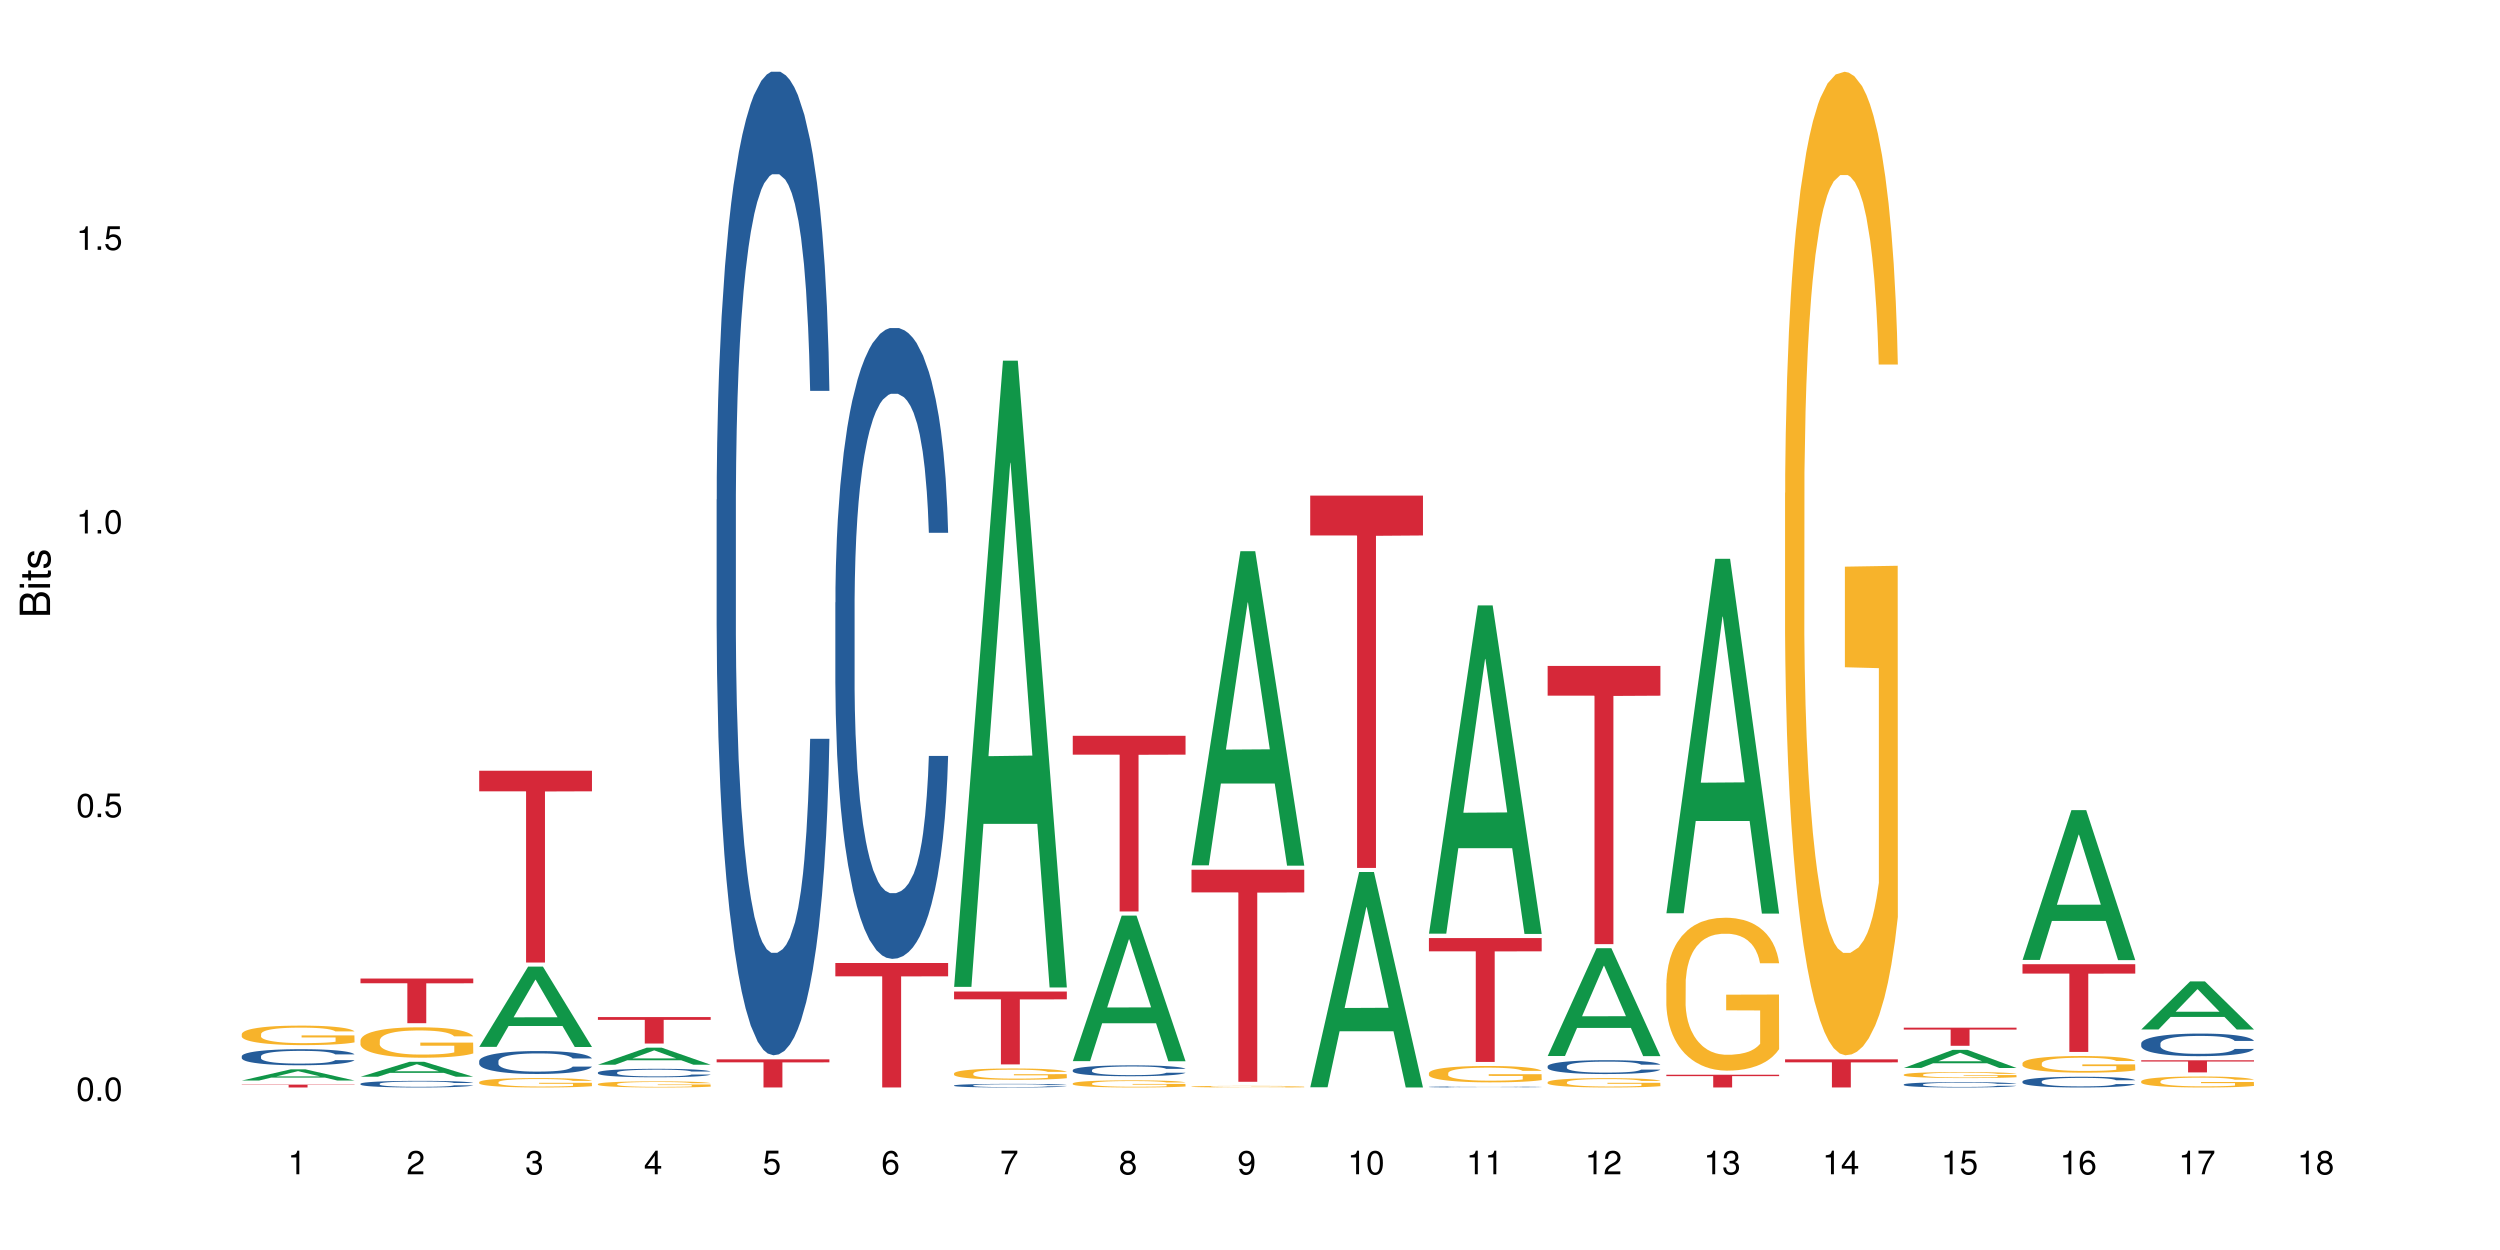 <?xml version="1.0" encoding="UTF-8"?>
<svg xmlns="http://www.w3.org/2000/svg" xmlns:xlink="http://www.w3.org/1999/xlink" width="720pt" height="360pt" viewBox="0 0 720 360" version="1.1">
<defs>
<g>
<symbol overflow="visible" id="glyph0-0">
<path style="stroke:none;" d=""/>
</symbol>
<symbol overflow="visible" id="glyph0-1">
<path style="stroke:none;" d="M 2.641 -6.797 C 2 -6.797 1.422 -6.531 1.078 -6.047 C 0.641 -5.453 0.406 -4.547 0.406 -3.297 C 0.406 -1 1.188 0.219 2.641 0.219 C 4.078 0.219 4.859 -1 4.859 -3.234 C 4.859 -4.562 4.656 -5.438 4.203 -6.047 C 3.844 -6.531 3.281 -6.797 2.641 -6.797 Z M 2.641 -6.047 C 3.547 -6.047 4 -5.125 4 -3.312 C 4 -1.375 3.562 -0.484 2.625 -0.484 C 1.734 -0.484 1.281 -1.422 1.281 -3.281 C 1.281 -5.141 1.734 -6.047 2.641 -6.047 Z M 2.641 -6.047 "/>
</symbol>
<symbol overflow="visible" id="glyph0-2">
<path style="stroke:none;" d="M 1.828 -1 L 0.828 -1 L 0.828 0 L 1.828 0 Z M 1.828 -1 "/>
</symbol>
<symbol overflow="visible" id="glyph0-3">
<path style="stroke:none;" d="M 4.562 -6.797 L 1.062 -6.797 L 0.547 -3.094 L 1.328 -3.094 C 1.719 -3.562 2.047 -3.734 2.578 -3.734 C 3.484 -3.734 4.062 -3.109 4.062 -2.094 C 4.062 -1.125 3.484 -0.531 2.578 -0.531 C 1.828 -0.531 1.375 -0.906 1.188 -1.672 L 0.328 -1.672 C 0.453 -1.109 0.547 -0.844 0.75 -0.594 C 1.125 -0.078 1.828 0.219 2.594 0.219 C 3.969 0.219 4.922 -0.781 4.922 -2.219 C 4.922 -3.562 4.031 -4.484 2.719 -4.484 C 2.25 -4.484 1.859 -4.359 1.469 -4.062 L 1.734 -5.969 L 4.562 -5.969 Z M 4.562 -6.797 "/>
</symbol>
<symbol overflow="visible" id="glyph0-4">
<path style="stroke:none;" d="M 2.484 -4.844 L 2.484 0 L 3.328 0 L 3.328 -6.797 L 2.766 -6.797 C 2.469 -5.75 2.281 -5.609 0.984 -5.453 L 0.984 -4.844 Z M 2.484 -4.844 "/>
</symbol>
<symbol overflow="visible" id="glyph0-5">
<path style="stroke:none;" d="M 4.859 -0.828 L 1.281 -0.828 C 1.359 -1.391 1.672 -1.75 2.5 -2.234 L 3.469 -2.75 C 4.406 -3.266 4.906 -3.969 4.906 -4.812 C 4.906 -5.375 4.672 -5.906 4.266 -6.266 C 3.859 -6.625 3.375 -6.797 2.719 -6.797 C 1.859 -6.797 1.219 -6.5 0.844 -5.922 C 0.609 -5.562 0.5 -5.125 0.484 -4.438 L 1.328 -4.438 C 1.359 -4.906 1.406 -5.188 1.531 -5.406 C 1.75 -5.812 2.188 -6.062 2.703 -6.062 C 3.469 -6.062 4.031 -5.516 4.031 -4.781 C 4.031 -4.25 3.719 -3.797 3.125 -3.438 L 2.234 -2.938 C 0.812 -2.141 0.406 -1.5 0.328 0 L 4.859 0 Z M 4.859 -0.828 "/>
</symbol>
<symbol overflow="visible" id="glyph0-6">
<path style="stroke:none;" d="M 2.125 -3.125 L 2.578 -3.125 C 3.516 -3.125 3.984 -2.703 3.984 -1.891 C 3.984 -1.031 3.469 -0.531 2.578 -0.531 C 1.656 -0.531 1.203 -0.984 1.156 -1.969 L 0.312 -1.969 C 0.344 -1.422 0.438 -1.078 0.609 -0.766 C 0.953 -0.109 1.625 0.219 2.547 0.219 C 3.953 0.219 4.859 -0.609 4.859 -1.906 C 4.859 -2.766 4.516 -3.25 3.703 -3.516 C 4.344 -3.766 4.656 -4.25 4.656 -4.938 C 4.656 -6.109 3.875 -6.797 2.578 -6.797 C 1.203 -6.797 0.484 -6.047 0.453 -4.609 L 1.297 -4.609 C 1.312 -5.016 1.344 -5.25 1.453 -5.453 C 1.641 -5.828 2.062 -6.062 2.594 -6.062 C 3.344 -6.062 3.797 -5.625 3.797 -4.906 C 3.797 -4.422 3.609 -4.141 3.25 -3.984 C 3.016 -3.891 2.719 -3.844 2.125 -3.844 Z M 2.125 -3.125 "/>
</symbol>
<symbol overflow="visible" id="glyph0-7">
<path style="stroke:none;" d="M 3.141 -1.625 L 3.141 0 L 3.984 0 L 3.984 -1.625 L 4.984 -1.625 L 4.984 -2.391 L 3.984 -2.391 L 3.984 -6.797 L 3.359 -6.797 L 0.266 -2.516 L 0.266 -1.625 Z M 3.141 -2.391 L 1 -2.391 L 3.141 -5.359 Z M 3.141 -2.391 "/>
</symbol>
<symbol overflow="visible" id="glyph0-8">
<path style="stroke:none;" d="M 4.781 -5.031 C 4.609 -6.141 3.891 -6.797 2.844 -6.797 C 2.094 -6.797 1.422 -6.438 1.031 -5.828 C 0.609 -5.172 0.406 -4.344 0.406 -3.094 C 0.406 -1.953 0.578 -1.234 0.984 -0.625 C 1.359 -0.078 1.953 0.219 2.703 0.219 C 3.984 0.219 4.922 -0.734 4.922 -2.078 C 4.922 -3.344 4.062 -4.234 2.844 -4.234 C 2.172 -4.234 1.641 -3.969 1.281 -3.469 C 1.281 -5.125 1.828 -6.047 2.797 -6.047 C 3.391 -6.047 3.797 -5.672 3.938 -5.031 Z M 2.734 -3.484 C 3.547 -3.484 4.062 -2.922 4.062 -2 C 4.062 -1.156 3.484 -0.531 2.703 -0.531 C 1.922 -0.531 1.328 -1.188 1.328 -2.047 C 1.328 -2.891 1.906 -3.484 2.734 -3.484 Z M 2.734 -3.484 "/>
</symbol>
<symbol overflow="visible" id="glyph0-9">
<path style="stroke:none;" d="M 4.984 -6.797 L 0.438 -6.797 L 0.438 -5.969 L 4.109 -5.969 C 2.5 -3.656 1.828 -2.234 1.328 0 L 2.219 0 C 2.594 -2.172 3.453 -4.047 4.984 -6.094 Z M 4.984 -6.797 "/>
</symbol>
<symbol overflow="visible" id="glyph0-10">
<path style="stroke:none;" d="M 3.75 -3.578 C 4.453 -4 4.688 -4.344 4.688 -4.984 C 4.688 -6.047 3.844 -6.797 2.641 -6.797 C 1.438 -6.797 0.594 -6.047 0.594 -4.984 C 0.594 -4.359 0.828 -4.016 1.516 -3.578 C 0.734 -3.203 0.359 -2.641 0.359 -1.891 C 0.359 -0.641 1.297 0.219 2.641 0.219 C 3.984 0.219 4.922 -0.641 4.922 -1.875 C 4.922 -2.641 4.531 -3.203 3.75 -3.578 Z M 2.641 -6.047 C 3.359 -6.047 3.812 -5.625 3.812 -4.969 C 3.812 -4.344 3.344 -3.922 2.641 -3.922 C 1.922 -3.922 1.453 -4.344 1.453 -4.984 C 1.453 -5.625 1.922 -6.047 2.641 -6.047 Z M 2.641 -3.203 C 3.484 -3.203 4.062 -2.672 4.062 -1.875 C 4.062 -1.062 3.484 -0.531 2.625 -0.531 C 1.797 -0.531 1.219 -1.078 1.219 -1.875 C 1.219 -2.672 1.797 -3.203 2.641 -3.203 Z M 2.641 -3.203 "/>
</symbol>
<symbol overflow="visible" id="glyph0-11">
<path style="stroke:none;" d="M 0.516 -1.547 C 0.672 -0.438 1.406 0.219 2.438 0.219 C 3.188 0.219 3.859 -0.141 4.266 -0.75 C 4.688 -1.406 4.891 -2.25 4.891 -3.484 C 4.891 -4.625 4.703 -5.359 4.312 -5.953 C 3.938 -6.5 3.344 -6.797 2.594 -6.797 C 1.297 -6.797 0.359 -5.844 0.359 -4.516 C 0.359 -3.25 1.234 -2.344 2.453 -2.344 C 3.094 -2.344 3.562 -2.578 4.016 -3.109 C 4 -1.453 3.469 -0.531 2.5 -0.531 C 1.906 -0.531 1.484 -0.906 1.359 -1.547 Z M 2.578 -6.062 C 3.375 -6.062 3.969 -5.406 3.969 -4.531 C 3.969 -3.688 3.375 -3.094 2.547 -3.094 C 1.734 -3.094 1.234 -3.672 1.234 -4.578 C 1.234 -5.438 1.797 -6.062 2.578 -6.062 Z M 2.578 -6.062 "/>
</symbol>
<symbol overflow="visible" id="glyph1-0">
<path style="stroke:none;" d=""/>
</symbol>
<symbol overflow="visible" id="glyph1-1">
<path style="stroke:none;" d="M 0 -0.953 L 0 -4.891 C 0 -5.719 -0.234 -6.344 -0.734 -6.797 C -1.188 -7.234 -1.812 -7.469 -2.5 -7.469 C -3.547 -7.469 -4.188 -7 -4.625 -5.875 C -4.984 -6.672 -5.641 -7.094 -6.531 -7.094 C -7.156 -7.094 -7.734 -6.859 -8.141 -6.391 C -8.562 -5.938 -8.75 -5.344 -8.75 -4.5 L -8.75 -0.953 Z M -4.984 -2.062 L -7.766 -2.062 L -7.766 -4.219 C -7.766 -4.844 -7.688 -5.203 -7.453 -5.5 C -7.219 -5.812 -6.859 -5.969 -6.375 -5.969 C -5.906 -5.969 -5.531 -5.812 -5.297 -5.5 C -5.062 -5.203 -4.984 -4.844 -4.984 -4.219 Z M -0.984 -2.062 L -4 -2.062 L -4 -4.781 C -4 -5.328 -3.859 -5.688 -3.578 -5.953 C -3.297 -6.219 -2.922 -6.359 -2.484 -6.359 C -2.062 -6.359 -1.688 -6.219 -1.406 -5.953 C -1.109 -5.688 -0.984 -5.328 -0.984 -4.781 Z M -0.984 -2.062 "/>
</symbol>
<symbol overflow="visible" id="glyph1-2">
<path style="stroke:none;" d="M -6.281 -1.797 L -6.281 -0.797 L 0 -0.797 L 0 -1.797 Z M -8.75 -1.797 L -8.75 -0.797 L -7.484 -0.797 L -7.484 -1.797 Z M -8.75 -1.797 "/>
</symbol>
<symbol overflow="visible" id="glyph1-3">
<path style="stroke:none;" d="M -6.281 -3.047 L -6.281 -2.016 L -8.016 -2.016 L -8.016 -1.016 L -6.281 -1.016 L -6.281 -0.172 L -5.469 -0.172 L -5.469 -1.016 L -0.719 -1.016 C -0.078 -1.016 0.281 -1.453 0.281 -2.234 C 0.281 -2.469 0.25 -2.719 0.188 -3.047 L -0.641 -3.047 C -0.609 -2.922 -0.594 -2.766 -0.594 -2.562 C -0.594 -2.141 -0.719 -2.016 -1.156 -2.016 L -5.469 -2.016 L -5.469 -3.047 Z M -6.281 -3.047 "/>
</symbol>
<symbol overflow="visible" id="glyph1-4">
<path style="stroke:none;" d="M -4.531 -5.25 C -5.766 -5.25 -6.469 -4.422 -6.469 -2.969 C -6.469 -1.516 -5.719 -0.562 -4.547 -0.562 C -3.562 -0.562 -3.094 -1.062 -2.734 -2.562 L -2.516 -3.484 C -2.344 -4.188 -2.094 -4.469 -1.625 -4.469 C -1.047 -4.469 -0.641 -3.875 -0.641 -3 C -0.641 -2.453 -0.797 -2 -1.062 -1.75 C -1.25 -1.594 -1.422 -1.531 -1.875 -1.469 L -1.875 -0.406 C -0.422 -0.453 0.281 -1.266 0.281 -2.922 C 0.281 -4.5 -0.5 -5.516 -1.719 -5.516 C -2.656 -5.516 -3.172 -4.984 -3.469 -3.734 L -3.703 -2.766 C -3.891 -1.953 -4.156 -1.609 -4.594 -1.609 C -5.172 -1.609 -5.547 -2.125 -5.547 -2.938 C -5.547 -3.75 -5.203 -4.172 -4.531 -4.203 Z M -4.531 -5.25 "/>
</symbol>
</g>
</defs>
<g id="surface80946">
<rect x="0" y="0" width="720" height="360" style="fill:rgb(100%,100%,100%);fill-opacity:1;stroke:none;"/>
<path style=" stroke:none;fill-rule:nonzero;fill:rgb(6.275%,58.824%,28.235%);fill-opacity:1;" d="M 69.629 311.191 L 69.664 311.191 L 83.719 307.973 L 87.984 307.973 L 102.109 311.195 L 97.148 311.195 L 93.609 310.355 L 78.098 310.355 L 74.625 311.191 L 69.629 311.191 L 79.59 310.008 L 92.184 310.004 L 85.902 308.5 L 85.836 308.496 L 85.766 308.504 L 79.555 310.004 L 79.59 310.008 Z M 69.629 311.191 "/>
<path style=" stroke:none;fill-rule:nonzero;fill:rgb(14.51%,36.078%,60%);fill-opacity:1;" d="M 69.629 304.184 L 69.668 304.18 L 69.668 304.078 L 69.789 303.918 L 70.066 303.715 L 70.344 303.578 L 71.055 303.328 L 72.047 303.086 L 73.074 302.902 L 73.828 302.789 L 74.5 302.707 L 76.047 302.551 L 77.035 302.469 L 78.105 302.398 L 79.414 302.324 L 80.363 302.285 L 82.504 302.215 L 84.086 302.188 L 85.316 302.172 L 87.969 302.172 L 89.555 302.191 L 90.703 302.211 L 91.969 302.246 L 93.039 302.285 L 94.902 302.375 L 96.562 302.496 L 97.316 302.562 L 98.504 302.691 L 99.418 302.82 L 100.051 302.93 L 100.762 303.086 L 101.398 303.277 L 101.871 303.492 L 102.109 303.676 L 96.562 303.676 L 96.285 303.504 L 95.969 303.375 L 95.375 303.199 L 94.781 303.078 L 93.949 302.957 L 93.199 302.875 L 92.168 302.793 L 91.258 302.742 L 90.305 302.707 L 89.395 302.68 L 87.652 302.656 L 85.633 302.656 L 84.879 302.664 L 83.336 302.699 L 82.504 302.727 L 81.312 302.785 L 80.484 302.84 L 79.492 302.926 L 78.82 302.996 L 77.988 303.109 L 77.395 303.203 L 76.719 303.344 L 76.324 303.449 L 75.969 303.566 L 75.648 303.707 L 75.414 303.855 L 75.254 304.012 L 75.176 304.164 L 75.176 304.82 L 75.254 304.973 L 75.453 305.148 L 75.969 305.406 L 76.719 305.629 L 77.59 305.809 L 78.422 305.934 L 78.898 305.996 L 79.531 306.062 L 80.523 306.145 L 81.949 306.23 L 82.781 306.266 L 84.047 306.297 L 85.355 306.316 L 87.098 306.316 L 88.641 306.297 L 89.672 306.277 L 90.742 306.242 L 92.207 306.172 L 93.117 306.105 L 93.91 306.023 L 94.504 305.945 L 94.902 305.875 L 95.496 305.746 L 95.969 305.602 L 96.328 305.453 L 96.562 305.309 L 102.109 305.309 L 101.871 305.48 L 101.516 305.645 L 101.16 305.766 L 100.605 305.914 L 99.973 306.047 L 99.059 306.191 L 98.309 306.289 L 97.316 306.395 L 96.406 306.477 L 95.414 306.547 L 93.949 306.633 L 93 306.676 L 91.969 306.711 L 90.742 306.746 L 89.195 306.777 L 87.531 306.793 L 85.988 306.797 L 84.324 306.789 L 83.098 306.773 L 81.473 306.734 L 79.453 306.656 L 77.988 306.578 L 76.84 306.496 L 75.848 306.414 L 74.738 306.297 L 73.312 306.113 L 72.441 305.969 L 71.848 305.852 L 71.176 305.688 L 70.699 305.539 L 70.145 305.301 L 69.75 305 L 69.629 304.77 Z M 69.629 304.184 "/>
<path style=" stroke:none;fill-rule:nonzero;fill:rgb(96.863%,70.196%,16.863%);fill-opacity:1;" d="M 69.629 297.785 L 69.668 297.777 L 69.668 297.676 L 69.828 297.445 L 70.223 297.125 L 70.738 296.863 L 71.293 296.66 L 71.648 296.551 L 72.242 296.398 L 72.758 296.285 L 74.066 296.055 L 75.73 295.836 L 76.641 295.746 L 77.672 295.656 L 79.137 295.559 L 79.809 295.523 L 81.867 295.441 L 84.207 295.391 L 86.781 295.375 L 87.969 295.379 L 89.594 295.402 L 91.812 295.457 L 93.078 295.508 L 94.07 295.559 L 95.098 295.625 L 96.367 295.73 L 97.555 295.852 L 98.504 295.977 L 99.457 296.129 L 100.246 296.293 L 100.922 296.473 L 101.516 296.691 L 101.871 296.871 L 102.109 297.051 L 96.605 297.051 L 96.285 296.871 L 95.93 296.73 L 95.336 296.562 L 94.742 296.438 L 94.148 296.34 L 93.039 296.207 L 92.09 296.125 L 90.898 296.055 L 89.75 296.008 L 88.445 295.977 L 87.652 295.965 L 85.551 295.965 L 83.652 296 L 82.543 296.043 L 81.75 296.082 L 80.641 296.16 L 79.969 296.223 L 79.57 296.262 L 78.383 296.422 L 77.59 296.566 L 77.156 296.664 L 76.602 296.816 L 76.203 296.957 L 75.77 297.164 L 75.531 297.316 L 75.215 297.664 L 75.176 298.59 L 75.293 298.785 L 75.531 298.996 L 75.848 299.18 L 76.324 299.375 L 76.797 299.523 L 77.629 299.727 L 78.344 299.859 L 78.898 299.945 L 79.969 300.086 L 80.402 300.129 L 81.434 300.223 L 82.504 300.297 L 83.809 300.355 L 84.801 300.387 L 86.383 300.414 L 88.406 300.414 L 90.781 300.383 L 92.285 300.34 L 93.316 300.301 L 93.988 300.266 L 94.82 300.207 L 95.414 300.156 L 95.969 300.102 L 96.645 300.012 L 96.645 298.785 L 86.859 298.781 L 86.859 298.203 L 102.07 298.199 L 102.109 300.207 L 101.277 300.348 L 100.246 300.48 L 99.258 300.582 L 98.227 300.668 L 96.762 300.766 L 95.574 300.828 L 93.75 300.902 L 92.09 300.945 L 90.344 300.977 L 88.801 300.992 L 86.98 301 L 85.355 300.988 L 83.613 300.957 L 82.227 300.918 L 80.957 300.863 L 79.691 300.797 L 78.105 300.691 L 77.074 300.602 L 76.008 300.496 L 74.938 300.367 L 73.988 300.227 L 73.352 300.121 L 72.719 299.996 L 72.047 299.844 L 71.41 299.668 L 70.938 299.508 L 70.5 299.328 L 70.184 299.16 L 69.867 298.93 L 69.707 298.742 L 69.629 298.586 Z M 69.629 297.785 "/>
<path style=" stroke:none;fill-rule:nonzero;fill:rgb(83.922%,15.686%,22.353%);fill-opacity:1;" d="M 69.629 312.371 L 102.109 312.371 L 102.109 312.461 L 88.574 312.461 L 88.574 313.195 L 83.125 313.195 L 83.125 312.461 L 69.629 312.461 Z M 69.629 312.371 "/>
<path style=" stroke:none;fill-rule:nonzero;fill:rgb(6.275%,58.824%,28.235%);fill-opacity:1;" d="M 103.82 310.105 L 103.855 310.102 L 117.906 305.801 L 122.176 305.801 L 136.301 310.109 L 131.336 310.109 L 127.797 308.984 L 112.285 308.984 L 108.816 310.105 L 103.82 310.105 L 113.777 308.52 L 126.375 308.516 L 120.094 306.504 L 120.023 306.5 L 119.957 306.516 L 113.742 308.516 L 113.777 308.52 Z M 103.82 310.105 "/>
<path style=" stroke:none;fill-rule:nonzero;fill:rgb(14.51%,36.078%,60%);fill-opacity:1;" d="M 103.82 312.117 L 103.859 312.113 L 103.859 312.074 L 103.977 312.008 L 104.254 311.922 L 104.531 311.867 L 105.246 311.762 L 106.234 311.664 L 107.266 311.586 L 108.02 311.539 L 108.691 311.504 L 110.234 311.441 L 111.227 311.406 L 112.297 311.379 L 113.602 311.348 L 114.555 311.332 L 116.691 311.305 L 118.277 311.293 L 119.504 311.285 L 122.16 311.285 L 123.742 311.293 L 124.891 311.301 L 126.16 311.316 L 127.23 311.332 L 129.09 311.371 L 130.754 311.418 L 131.508 311.445 L 132.695 311.5 L 133.605 311.555 L 134.238 311.598 L 134.953 311.664 L 135.586 311.742 L 136.062 311.832 L 136.301 311.906 L 130.754 311.906 L 130.477 311.836 L 130.16 311.781 L 129.566 311.711 L 128.973 311.66 L 128.141 311.609 L 127.387 311.574 L 126.355 311.543 L 125.445 311.523 L 124.496 311.504 L 123.586 311.496 L 121.844 311.484 L 119.82 311.484 L 119.07 311.488 L 117.523 311.504 L 116.691 311.516 L 115.504 311.539 L 114.672 311.562 L 113.684 311.598 L 113.008 311.625 L 112.176 311.672 L 111.582 311.711 L 110.91 311.77 L 110.512 311.812 L 110.156 311.863 L 109.84 311.918 L 109.602 311.98 L 109.445 312.047 L 109.363 312.109 L 109.363 312.379 L 109.445 312.441 L 109.641 312.516 L 110.156 312.621 L 110.91 312.715 L 111.781 312.789 L 112.613 312.84 L 113.09 312.863 L 113.723 312.891 L 114.711 312.926 L 116.137 312.961 L 116.969 312.977 L 118.238 312.988 L 119.543 312.996 L 121.289 312.996 L 122.832 312.988 L 123.863 312.98 L 124.93 312.969 L 126.398 312.938 L 127.309 312.91 L 128.102 312.875 L 128.695 312.844 L 129.09 312.816 L 129.684 312.762 L 130.16 312.703 L 130.516 312.641 L 130.754 312.582 L 136.301 312.582 L 136.062 312.652 L 135.707 312.719 L 135.348 312.77 L 134.793 312.832 L 134.16 312.887 L 133.25 312.945 L 132.496 312.984 L 131.508 313.031 L 130.594 313.062 L 129.605 313.094 L 128.141 313.129 L 127.188 313.145 L 126.16 313.16 L 124.93 313.176 L 123.387 313.188 L 121.723 313.195 L 120.18 313.195 L 118.516 313.191 L 117.285 313.184 L 115.664 313.168 L 113.641 313.137 L 112.176 313.105 L 111.027 313.07 L 110.039 313.035 L 108.93 312.988 L 107.504 312.914 L 106.633 312.855 L 106.039 312.805 L 105.363 312.738 L 104.887 312.676 L 104.336 312.578 L 103.938 312.453 L 103.82 312.359 Z M 103.82 312.117 "/>
<path style=" stroke:none;fill-rule:nonzero;fill:rgb(96.863%,70.196%,16.863%);fill-opacity:1;" d="M 103.82 299.617 L 103.859 299.609 L 103.859 299.449 L 104.016 299.086 L 104.414 298.59 L 104.93 298.184 L 105.484 297.863 L 105.84 297.695 L 106.434 297.453 L 106.949 297.277 L 108.254 296.918 L 109.918 296.582 L 110.832 296.438 L 111.859 296.301 L 113.324 296.148 L 114 296.094 L 116.059 295.965 L 118.395 295.887 L 120.969 295.863 L 122.16 295.871 L 123.781 295.902 L 126 295.988 L 127.27 296.07 L 128.258 296.148 L 129.289 296.254 L 130.555 296.414 L 131.746 296.605 L 132.695 296.797 L 133.645 297.039 L 134.438 297.293 L 135.109 297.574 L 135.707 297.91 L 136.062 298.191 L 136.301 298.473 L 130.793 298.473 L 130.477 298.191 L 130.121 297.977 L 129.527 297.711 L 128.934 297.52 L 128.34 297.367 L 127.23 297.16 L 126.277 297.031 L 125.09 296.918 L 123.941 296.848 L 122.633 296.797 L 121.844 296.781 L 119.742 296.781 L 117.84 296.84 L 116.73 296.902 L 115.941 296.965 L 114.832 297.086 L 114.156 297.184 L 113.762 297.246 L 112.574 297.496 L 111.781 297.719 L 111.344 297.871 L 110.789 298.109 L 110.395 298.328 L 109.957 298.648 L 109.723 298.887 L 109.402 299.434 L 109.363 300.871 L 109.484 301.176 L 109.723 301.504 L 110.039 301.793 L 110.512 302.098 L 110.988 302.328 L 111.82 302.641 L 112.535 302.852 L 113.09 302.984 L 114.156 303.203 L 114.594 303.273 L 115.621 303.418 L 116.691 303.531 L 118 303.625 L 118.988 303.676 L 120.574 303.715 L 122.594 303.715 L 124.973 303.668 L 126.477 303.602 L 127.508 303.539 L 128.18 303.48 L 129.012 303.395 L 129.605 303.312 L 130.16 303.227 L 130.832 303.09 L 130.832 301.176 L 121.051 301.168 L 121.051 300.273 L 136.262 300.266 L 136.301 303.395 L 135.469 303.609 L 134.438 303.82 L 133.449 303.98 L 132.418 304.113 L 130.953 304.266 L 129.766 304.363 L 127.941 304.477 L 126.277 304.547 L 124.535 304.594 L 122.992 304.617 L 121.168 304.625 L 119.543 304.609 L 117.801 304.562 L 116.414 304.5 L 115.148 304.418 L 113.879 304.316 L 112.297 304.148 L 111.266 304.012 L 110.195 303.844 L 109.125 303.641 L 108.176 303.426 L 107.543 303.258 L 106.91 303.066 L 106.234 302.824 L 105.602 302.555 L 105.125 302.305 L 104.691 302.027 L 104.375 301.762 L 104.059 301.402 L 103.898 301.113 L 103.82 300.863 Z M 103.82 299.617 "/>
<path style=" stroke:none;fill-rule:nonzero;fill:rgb(83.922%,15.686%,22.353%);fill-opacity:1;" d="M 103.82 281.809 L 136.301 281.809 L 136.301 283.188 L 122.762 283.199 L 122.762 294.688 L 117.316 294.688 L 117.316 283.211 L 117.238 283.188 L 103.82 283.188 Z M 103.82 281.809 "/>
<path style=" stroke:none;fill-rule:nonzero;fill:rgb(6.275%,58.824%,28.235%);fill-opacity:1;" d="M 138.008 301.504 L 138.043 301.48 L 152.098 278.387 L 156.367 278.387 L 170.488 301.527 L 165.527 301.527 L 161.988 295.484 L 146.477 295.484 L 143.008 301.504 L 138.008 301.504 L 147.969 292.988 L 160.566 292.965 L 154.285 282.168 L 154.215 282.145 L 154.145 282.211 L 147.934 292.965 L 147.969 292.988 Z M 138.008 301.504 "/>
<path style=" stroke:none;fill-rule:nonzero;fill:rgb(14.51%,36.078%,60%);fill-opacity:1;" d="M 138.008 305.574 L 138.047 305.566 L 138.047 305.422 L 138.168 305.195 L 138.445 304.902 L 138.723 304.703 L 139.434 304.348 L 140.426 304.004 L 141.457 303.738 L 142.207 303.582 L 142.883 303.461 L 144.426 303.238 L 145.418 303.121 L 146.484 303.02 L 147.793 302.918 L 148.742 302.855 L 150.883 302.762 L 152.465 302.719 L 153.695 302.699 L 156.348 302.699 L 157.934 302.723 L 159.082 302.754 L 160.348 302.805 L 161.418 302.855 L 163.281 302.988 L 164.945 303.16 L 165.695 303.258 L 166.887 303.441 L 167.797 303.625 L 168.43 303.781 L 169.145 304.004 L 169.777 304.277 L 170.25 304.586 L 170.488 304.844 L 164.945 304.844 L 164.668 304.602 L 164.352 304.414 L 163.754 304.168 L 163.16 303.992 L 162.328 303.816 L 161.578 303.703 L 160.547 303.59 L 159.637 303.516 L 158.688 303.461 L 157.773 303.426 L 156.031 303.391 L 154.012 303.391 L 153.258 303.402 L 151.715 303.449 L 150.883 303.492 L 149.695 303.574 L 148.863 303.656 L 147.871 303.773 L 147.199 303.879 L 146.367 304.035 L 145.773 304.172 L 145.098 304.371 L 144.703 304.523 L 144.348 304.691 L 144.031 304.891 L 143.793 305.102 L 143.633 305.328 L 143.555 305.543 L 143.555 306.48 L 143.633 306.699 L 143.832 306.949 L 144.348 307.32 L 145.098 307.641 L 145.969 307.895 L 146.801 308.074 L 147.277 308.16 L 147.91 308.254 L 148.902 308.375 L 150.328 308.496 L 151.16 308.547 L 152.426 308.594 L 153.734 308.617 L 155.477 308.617 L 157.023 308.594 L 158.051 308.562 L 159.121 308.516 L 160.586 308.414 L 161.496 308.316 L 162.289 308.199 L 162.883 308.086 L 163.281 307.988 L 163.875 307.801 L 164.352 307.598 L 164.707 307.387 L 164.945 307.18 L 170.488 307.18 L 170.25 307.422 L 169.895 307.656 L 169.539 307.832 L 168.984 308.043 L 168.352 308.23 L 167.438 308.441 L 166.688 308.582 L 165.695 308.73 L 164.785 308.848 L 163.797 308.949 L 162.328 309.07 L 161.379 309.129 L 160.348 309.184 L 159.121 309.234 L 157.578 309.277 L 155.914 309.301 L 154.367 309.305 L 152.703 309.293 L 151.477 309.27 L 149.852 309.215 L 147.832 309.105 L 146.367 308.992 L 145.219 308.879 L 144.227 308.758 L 143.117 308.594 L 141.691 308.328 L 140.82 308.121 L 140.227 307.953 L 139.555 307.719 L 139.078 307.508 L 138.523 307.168 L 138.129 306.738 L 138.008 306.406 Z M 138.008 305.574 "/>
<path style=" stroke:none;fill-rule:nonzero;fill:rgb(96.863%,70.196%,16.863%);fill-opacity:1;" d="M 138.008 311.645 L 138.047 311.641 L 138.047 311.59 L 138.207 311.48 L 138.602 311.324 L 139.117 311.199 L 139.672 311.102 L 140.027 311.047 L 140.625 310.973 L 141.137 310.918 L 142.445 310.809 L 144.109 310.703 L 145.02 310.66 L 146.051 310.617 L 147.516 310.57 L 148.188 310.551 L 150.25 310.512 L 152.586 310.488 L 155.16 310.48 L 156.348 310.484 L 157.973 310.492 L 160.191 310.52 L 161.457 310.547 L 162.449 310.57 L 163.477 310.602 L 164.746 310.652 L 165.934 310.711 L 166.887 310.77 L 167.836 310.844 L 168.629 310.926 L 169.301 311.012 L 169.895 311.117 L 170.25 311.203 L 170.488 311.289 L 164.984 311.289 L 164.668 311.203 L 164.309 311.137 L 163.715 311.055 L 163.121 310.992 L 162.527 310.945 L 161.418 310.883 L 160.469 310.844 L 159.281 310.809 L 158.133 310.785 L 156.824 310.77 L 156.031 310.766 L 153.934 310.766 L 152.031 310.781 L 150.922 310.805 L 150.129 310.824 L 149.02 310.859 L 148.348 310.891 L 147.953 310.91 L 146.762 310.988 L 145.969 311.055 L 145.535 311.102 L 144.98 311.176 L 144.586 311.246 L 144.148 311.344 L 143.91 311.418 L 143.594 311.586 L 143.555 312.031 L 143.672 312.129 L 143.91 312.23 L 144.227 312.316 L 144.703 312.414 L 145.18 312.484 L 146.012 312.582 L 146.723 312.645 L 147.277 312.688 L 148.348 312.754 L 148.781 312.777 L 149.812 312.82 L 150.883 312.855 L 152.191 312.887 L 153.18 312.902 L 154.766 312.914 L 156.785 312.914 L 159.16 312.898 L 160.668 312.879 L 161.695 312.859 L 162.371 312.84 L 163.199 312.812 L 163.797 312.789 L 164.352 312.762 L 165.023 312.719 L 165.023 312.129 L 155.238 312.125 L 155.238 311.848 L 170.449 311.844 L 170.488 312.812 L 169.656 312.883 L 168.629 312.945 L 167.637 312.996 L 166.609 313.039 L 165.141 313.086 L 163.953 313.113 L 162.133 313.148 L 160.469 313.172 L 158.727 313.188 L 157.18 313.191 L 155.359 313.195 L 153.734 313.191 L 151.992 313.176 L 150.605 313.156 L 149.336 313.133 L 148.07 313.098 L 146.484 313.047 L 145.457 313.004 L 144.387 312.953 L 143.316 312.891 L 142.367 312.824 L 141.73 312.773 L 141.098 312.711 L 140.426 312.637 L 139.793 312.555 L 139.316 312.477 L 138.879 312.391 L 138.562 312.309 L 138.246 312.195 L 138.09 312.105 L 138.008 312.031 Z M 138.008 311.645 "/>
<path style=" stroke:none;fill-rule:nonzero;fill:rgb(83.922%,15.686%,22.353%);fill-opacity:1;" d="M 138.008 221.98 L 170.488 221.98 L 170.488 227.895 L 156.953 227.945 L 156.953 277.211 L 151.508 277.211 L 151.508 227.996 L 151.426 227.895 L 138.008 227.895 Z M 138.008 221.98 "/>
<path style=" stroke:none;fill-rule:nonzero;fill:rgb(6.275%,58.824%,28.235%);fill-opacity:1;" d="M 172.199 306.637 L 172.234 306.633 L 186.289 301.719 L 190.555 301.719 L 204.68 306.645 L 199.719 306.645 L 196.176 305.355 L 180.664 305.355 L 177.195 306.637 L 172.199 306.637 L 182.156 304.824 L 194.754 304.82 L 188.473 302.523 L 188.406 302.516 L 188.336 302.531 L 182.125 304.82 L 182.156 304.824 Z M 172.199 306.637 "/>
<path style=" stroke:none;fill-rule:nonzero;fill:rgb(14.51%,36.078%,60%);fill-opacity:1;" d="M 172.199 308.879 L 172.238 308.879 L 172.238 308.824 L 172.355 308.738 L 172.633 308.633 L 172.91 308.559 L 173.625 308.426 L 174.613 308.301 L 175.645 308.203 L 176.398 308.145 L 177.07 308.098 L 178.617 308.016 L 179.605 307.973 L 180.676 307.938 L 181.984 307.898 L 182.934 307.875 L 185.07 307.84 L 186.656 307.824 L 187.883 307.816 L 190.539 307.816 L 192.121 307.828 L 193.273 307.84 L 194.539 307.855 L 195.609 307.875 L 197.469 307.926 L 199.133 307.988 L 199.887 308.023 L 201.074 308.094 L 201.984 308.16 L 202.621 308.219 L 203.332 308.301 L 203.965 308.398 L 204.441 308.516 L 204.68 308.609 L 199.133 308.609 L 198.855 308.52 L 198.539 308.453 L 197.945 308.359 L 197.352 308.297 L 196.52 308.23 L 195.766 308.188 L 194.738 308.145 L 193.824 308.117 L 192.875 308.098 L 191.965 308.086 L 190.223 308.07 L 188.203 308.07 L 187.449 308.078 L 185.902 308.094 L 185.07 308.109 L 183.883 308.141 L 183.051 308.172 L 182.062 308.215 L 181.387 308.254 L 180.555 308.312 L 179.961 308.363 L 179.289 308.438 L 178.895 308.492 L 178.535 308.555 L 178.219 308.629 L 177.98 308.707 L 177.824 308.789 L 177.746 308.867 L 177.746 309.215 L 177.824 309.293 L 178.023 309.387 L 178.535 309.523 L 179.289 309.645 L 180.16 309.738 L 180.992 309.805 L 181.469 309.836 L 182.102 309.871 L 183.09 309.914 L 184.52 309.961 L 185.348 309.977 L 186.617 309.996 L 187.926 310.004 L 189.668 310.004 L 191.211 309.996 L 192.242 309.984 L 193.312 309.965 L 194.777 309.93 L 195.688 309.891 L 196.48 309.852 L 197.074 309.809 L 197.469 309.773 L 198.062 309.703 L 198.539 309.629 L 198.895 309.551 L 199.133 309.473 L 204.68 309.473 L 204.441 309.562 L 204.086 309.648 L 203.73 309.715 L 203.176 309.793 L 202.539 309.859 L 201.629 309.938 L 200.875 309.992 L 199.887 310.047 L 198.977 310.09 L 197.984 310.125 L 196.52 310.172 L 195.57 310.195 L 194.539 310.215 L 193.312 310.23 L 191.766 310.246 L 190.102 310.258 L 188.559 310.258 L 186.895 310.254 L 185.668 310.246 L 184.043 310.227 L 182.023 310.184 L 180.555 310.141 L 179.406 310.102 L 178.418 310.055 L 177.309 309.996 L 175.883 309.898 L 175.012 309.82 L 174.418 309.758 L 173.742 309.672 L 173.27 309.594 L 172.715 309.469 L 172.316 309.309 L 172.199 309.188 Z M 172.199 308.879 "/>
<path style=" stroke:none;fill-rule:nonzero;fill:rgb(96.863%,70.196%,16.863%);fill-opacity:1;" d="M 172.199 312.188 L 172.238 312.188 L 172.238 312.156 L 172.398 312.082 L 172.793 311.98 L 173.309 311.898 L 173.863 311.836 L 174.219 311.801 L 174.812 311.754 L 175.328 311.719 L 176.637 311.645 L 178.301 311.578 L 179.211 311.551 L 180.238 311.523 L 181.707 311.492 L 182.379 311.48 L 184.438 311.453 L 186.777 311.438 L 189.352 311.434 L 190.539 311.434 L 192.164 311.441 L 194.379 311.457 L 195.648 311.477 L 196.637 311.492 L 197.668 311.512 L 198.938 311.543 L 200.125 311.582 L 201.074 311.621 L 202.023 311.668 L 202.816 311.723 L 203.492 311.777 L 204.086 311.844 L 204.441 311.902 L 204.68 311.957 L 199.172 311.957 L 198.855 311.902 L 198.5 311.859 L 197.906 311.805 L 197.312 311.766 L 196.719 311.734 L 195.609 311.695 L 194.656 311.668 L 193.469 311.645 L 192.32 311.633 L 191.016 311.621 L 190.223 311.617 L 188.121 311.617 L 186.223 311.629 L 185.113 311.641 L 184.32 311.656 L 183.211 311.68 L 182.539 311.699 L 182.141 311.711 L 180.953 311.762 L 180.16 311.809 L 179.727 311.836 L 179.172 311.887 L 178.773 311.93 L 178.34 311.992 L 178.102 312.043 L 177.785 312.152 L 177.746 312.441 L 177.863 312.504 L 178.102 312.566 L 178.418 312.625 L 178.895 312.688 L 179.367 312.734 L 180.199 312.797 L 180.914 312.84 L 181.469 312.867 L 182.539 312.91 L 182.973 312.922 L 184.004 312.953 L 185.07 312.977 L 186.379 312.996 L 187.371 313.004 L 188.953 313.012 L 190.973 313.012 L 193.352 313.004 L 194.855 312.988 L 195.887 312.977 L 196.559 312.965 L 197.391 312.949 L 197.984 312.934 L 198.539 312.914 L 199.215 312.887 L 199.215 312.504 L 189.43 312.5 L 189.43 312.32 L 204.641 312.32 L 204.68 312.949 L 203.848 312.992 L 202.816 313.035 L 201.828 313.066 L 200.797 313.094 L 199.332 313.125 L 198.145 313.145 L 196.32 313.164 L 194.656 313.18 L 192.914 313.188 L 191.371 313.195 L 189.547 313.195 L 187.926 313.191 L 186.18 313.184 L 184.793 313.172 L 182.262 313.133 L 180.676 313.098 L 179.645 313.07 L 178.574 313.039 L 177.508 312.996 L 176.555 312.953 L 175.922 312.922 L 175.289 312.883 L 174.613 312.832 L 173.98 312.777 L 173.508 312.73 L 173.07 312.672 L 172.754 312.621 L 172.438 312.547 L 172.277 312.488 L 172.199 312.438 Z M 172.199 312.188 "/>
<path style=" stroke:none;fill-rule:nonzero;fill:rgb(83.922%,15.686%,22.353%);fill-opacity:1;" d="M 172.199 292.906 L 204.68 292.906 L 204.68 293.723 L 191.141 293.73 L 191.141 300.543 L 185.695 300.543 L 185.695 293.738 L 185.617 293.723 L 172.199 293.723 Z M 172.199 292.906 "/>
<path style=" stroke:none;fill-rule:nonzero;fill:rgb(14.51%,36.078%,60%);fill-opacity:1;" d="M 206.391 143.91 L 206.43 143.648 L 206.43 137.438 L 206.547 127.598 L 206.824 115.168 L 207.102 106.625 L 207.816 91.348 L 208.805 76.59 L 209.836 65.195 L 210.586 58.465 L 211.262 53.285 L 212.805 43.707 L 213.797 38.789 L 214.867 34.387 L 216.172 29.984 L 217.125 27.395 L 219.262 23.254 L 220.848 21.441 L 222.074 20.664 L 224.727 20.664 L 226.312 21.699 L 227.461 22.992 L 228.73 25.066 L 229.797 27.395 L 231.66 33.09 L 233.324 40.34 L 234.078 44.484 L 235.266 52.512 L 236.176 60.277 L 236.809 67.008 L 237.523 76.59 L 238.156 88.242 L 238.633 101.445 L 238.867 112.578 L 233.324 112.578 L 233.047 102.223 L 232.73 94.195 L 232.137 83.582 L 231.543 76.07 L 230.711 68.562 L 229.957 63.645 L 228.926 58.723 L 228.016 55.617 L 227.066 53.285 L 226.152 51.734 L 224.41 50.18 L 222.391 50.18 L 221.637 50.699 L 220.094 52.77 L 219.262 54.582 L 218.074 58.207 L 217.242 61.57 L 216.25 66.75 L 215.578 71.152 L 214.746 77.883 L 214.152 83.84 L 213.48 92.383 L 213.082 98.855 L 212.727 106.105 L 212.41 114.652 L 212.172 123.715 L 212.012 133.293 L 211.934 142.613 L 211.934 182.746 L 212.012 192.066 L 212.211 202.941 L 212.727 218.738 L 213.48 232.461 L 214.352 243.332 L 215.184 251.102 L 215.656 254.727 L 216.293 258.867 L 217.281 264.047 L 218.707 269.227 L 219.539 271.297 L 220.809 273.367 L 222.113 274.402 L 223.855 274.402 L 225.402 273.367 L 226.43 272.074 L 227.5 270.004 L 228.965 265.602 L 229.879 261.457 L 230.668 256.539 L 231.266 251.617 L 231.66 247.477 L 232.254 239.449 L 232.73 230.648 L 233.086 221.586 L 233.324 212.781 L 238.867 212.781 L 238.633 223.137 L 238.273 233.234 L 237.918 240.746 L 237.363 249.809 L 236.73 257.832 L 235.82 266.895 L 235.066 272.852 L 234.078 279.324 L 233.164 284.242 L 232.176 288.645 L 230.711 293.824 L 229.758 296.414 L 228.73 298.742 L 227.5 300.812 L 225.957 302.625 L 224.293 303.66 L 222.746 303.922 L 221.086 303.402 L 219.855 302.367 L 218.23 300.035 L 216.211 295.375 L 214.746 290.457 L 213.598 285.539 L 212.609 280.359 L 211.5 273.367 L 210.074 261.977 L 209.199 253.172 L 208.605 245.922 L 207.934 235.824 L 207.457 226.762 L 206.902 212.262 L 206.508 193.879 L 206.391 179.641 Z M 206.391 143.91 "/>
<path style=" stroke:none;fill-rule:nonzero;fill:rgb(83.922%,15.686%,22.353%);fill-opacity:1;" d="M 206.391 305.094 L 238.867 305.094 L 238.867 305.961 L 225.332 305.969 L 225.332 313.195 L 219.887 313.195 L 219.887 305.977 L 219.809 305.961 L 206.391 305.961 Z M 206.391 305.094 "/>
<path style=" stroke:none;fill-rule:nonzero;fill:rgb(14.51%,36.078%,60%);fill-opacity:1;" d="M 240.578 173.531 L 240.617 173.363 L 240.617 169.379 L 240.738 163.066 L 241.016 155.098 L 241.293 149.617 L 242.004 139.816 L 242.996 130.352 L 244.023 123.047 L 244.777 118.727 L 245.449 115.406 L 246.996 109.262 L 247.984 106.105 L 249.055 103.281 L 250.363 100.461 L 251.312 98.797 L 253.453 96.141 L 255.035 94.98 L 256.266 94.48 L 258.918 94.48 L 260.504 95.145 L 261.652 95.977 L 262.918 97.305 L 263.988 98.797 L 265.852 102.453 L 267.512 107.102 L 268.266 109.758 L 269.453 114.906 L 270.367 119.891 L 271 124.207 L 271.711 130.352 L 272.348 137.824 L 272.82 146.293 L 273.059 153.438 L 267.512 153.438 L 267.234 146.793 L 266.918 141.645 L 266.324 134.836 L 265.73 130.02 L 264.898 125.203 L 264.148 122.047 L 263.117 118.895 L 262.207 116.898 L 261.254 115.406 L 260.344 114.41 L 258.602 113.414 L 256.582 113.414 L 255.828 113.746 L 254.285 115.074 L 253.453 116.234 L 252.262 118.562 L 251.434 120.719 L 250.441 124.043 L 249.77 126.863 L 248.938 131.184 L 248.344 135.004 L 247.668 140.48 L 247.273 144.633 L 246.918 149.285 L 246.598 154.766 L 246.363 160.578 L 246.203 166.723 L 246.125 172.699 L 246.125 198.441 L 246.203 204.418 L 246.402 211.395 L 246.918 221.523 L 247.668 230.328 L 248.539 237.301 L 249.371 242.285 L 249.848 244.609 L 250.48 247.266 L 251.473 250.586 L 252.898 253.91 L 253.73 255.238 L 254.996 256.566 L 256.305 257.23 L 258.047 257.23 L 259.59 256.566 L 260.621 255.734 L 261.691 254.406 L 263.156 251.582 L 264.066 248.926 L 264.859 245.77 L 265.453 242.617 L 265.852 239.957 L 266.445 234.809 L 266.918 229.164 L 267.277 223.352 L 267.512 217.703 L 273.059 217.703 L 272.82 224.348 L 272.465 230.824 L 272.109 235.641 L 271.555 241.453 L 270.922 246.602 L 270.008 252.414 L 269.258 256.234 L 268.266 260.387 L 267.355 263.539 L 266.363 266.363 L 264.898 269.684 L 263.949 271.348 L 262.918 272.84 L 261.691 274.168 L 260.145 275.332 L 258.48 275.996 L 256.938 276.16 L 255.273 275.828 L 254.047 275.164 L 252.422 273.672 L 250.402 270.68 L 248.938 267.527 L 247.789 264.371 L 246.797 261.051 L 245.688 256.566 L 244.262 249.258 L 243.391 243.613 L 242.797 238.961 L 242.125 232.484 L 241.648 226.672 L 241.094 217.371 L 240.699 205.582 L 240.578 196.449 Z M 240.578 173.531 "/>
<path style=" stroke:none;fill-rule:nonzero;fill:rgb(83.922%,15.686%,22.353%);fill-opacity:1;" d="M 240.578 277.336 L 273.059 277.336 L 273.059 281.176 L 259.523 281.207 L 259.523 313.195 L 254.074 313.195 L 254.074 281.242 L 253.996 281.176 L 240.578 281.176 Z M 240.578 277.336 "/>
<path style=" stroke:none;fill-rule:nonzero;fill:rgb(6.275%,58.824%,28.235%);fill-opacity:1;" d="M 274.77 284.223 L 274.805 284.051 L 288.855 103.871 L 293.125 103.871 L 307.25 284.391 L 302.285 284.391 L 298.746 237.27 L 283.234 237.27 L 279.766 284.223 L 274.77 284.223 L 284.727 217.777 L 297.324 217.605 L 291.043 133.363 L 290.973 133.195 L 290.906 133.703 L 284.691 217.605 L 284.727 217.777 Z M 274.77 284.223 "/>
<path style=" stroke:none;fill-rule:nonzero;fill:rgb(14.51%,36.078%,60%);fill-opacity:1;" d="M 274.77 312.609 L 274.809 312.605 L 274.809 312.586 L 274.926 312.547 L 275.203 312.504 L 275.48 312.473 L 276.195 312.414 L 277.184 312.359 L 278.215 312.32 L 278.969 312.293 L 279.641 312.273 L 281.184 312.238 L 282.176 312.223 L 283.246 312.207 L 284.551 312.188 L 285.504 312.18 L 287.641 312.164 L 289.227 312.156 L 293.109 312.156 L 294.691 312.16 L 295.84 312.164 L 297.109 312.172 L 298.18 312.18 L 300.039 312.199 L 301.703 312.227 L 302.457 312.242 L 303.645 312.273 L 304.555 312.301 L 305.188 312.324 L 305.902 312.359 L 306.535 312.402 L 307.012 312.453 L 307.25 312.492 L 301.703 312.492 L 301.426 312.453 L 301.109 312.426 L 300.516 312.387 L 299.922 312.359 L 299.09 312.332 L 298.336 312.312 L 297.305 312.293 L 296.395 312.285 L 295.445 312.273 L 294.535 312.27 L 292.793 312.262 L 290.77 312.262 L 290.02 312.266 L 288.473 312.273 L 287.641 312.281 L 286.453 312.293 L 285.621 312.305 L 284.633 312.324 L 283.957 312.34 L 283.125 312.363 L 282.531 312.387 L 281.859 312.418 L 281.461 312.441 L 281.105 312.469 L 280.789 312.5 L 280.551 312.535 L 280.395 312.57 L 280.312 312.602 L 280.312 312.75 L 280.395 312.785 L 280.59 312.824 L 281.105 312.883 L 281.859 312.934 L 282.73 312.973 L 283.562 313 L 284.039 313.016 L 284.672 313.031 L 285.66 313.051 L 287.086 313.066 L 287.918 313.074 L 289.188 313.082 L 290.492 313.086 L 292.238 313.086 L 293.781 313.082 L 294.812 313.078 L 295.879 313.07 L 297.348 313.055 L 298.258 313.039 L 299.051 313.023 L 299.645 313.004 L 300.039 312.988 L 300.633 312.957 L 301.109 312.926 L 301.465 312.895 L 301.703 312.859 L 307.25 312.859 L 307.012 312.898 L 306.656 312.938 L 306.297 312.965 L 305.742 312.996 L 305.109 313.027 L 304.199 313.059 L 303.445 313.082 L 302.457 313.105 L 301.543 313.125 L 300.555 313.141 L 299.09 313.16 L 298.137 313.168 L 297.109 313.176 L 295.879 313.184 L 294.336 313.191 L 292.672 313.195 L 289.465 313.195 L 288.234 313.191 L 286.613 313.18 L 284.59 313.164 L 283.125 313.145 L 281.977 313.129 L 280.988 313.109 L 279.879 313.082 L 278.453 313.043 L 277.582 313.008 L 276.988 312.984 L 276.312 312.945 L 275.836 312.914 L 275.285 312.859 L 274.887 312.793 L 274.77 312.738 Z M 274.77 312.609 "/>
<path style=" stroke:none;fill-rule:nonzero;fill:rgb(96.863%,70.196%,16.863%);fill-opacity:1;" d="M 274.77 309.117 L 274.809 309.113 L 274.809 309.055 L 274.965 308.922 L 275.363 308.738 L 275.879 308.586 L 276.434 308.469 L 276.789 308.406 L 277.383 308.316 L 277.898 308.25 L 279.203 308.117 L 280.867 307.992 L 281.781 307.938 L 282.809 307.887 L 284.273 307.832 L 284.949 307.809 L 287.008 307.762 L 289.344 307.73 L 291.918 307.723 L 293.109 307.727 L 294.73 307.738 L 296.949 307.77 L 298.219 307.801 L 299.207 307.832 L 300.238 307.867 L 301.504 307.93 L 302.695 308 L 303.645 308.07 L 304.594 308.16 L 305.387 308.254 L 306.059 308.359 L 306.656 308.484 L 307.012 308.59 L 307.25 308.691 L 301.742 308.691 L 301.426 308.59 L 301.07 308.508 L 300.477 308.41 L 299.883 308.34 L 299.285 308.281 L 298.18 308.207 L 297.227 308.156 L 296.039 308.117 L 294.891 308.09 L 293.582 308.07 L 292.793 308.066 L 290.691 308.066 L 288.789 308.086 L 287.68 308.109 L 286.891 308.133 L 285.781 308.18 L 285.105 308.215 L 284.711 308.238 L 283.523 308.328 L 282.73 308.414 L 282.293 308.469 L 281.738 308.559 L 281.344 308.641 L 280.906 308.758 L 280.672 308.848 L 280.352 309.051 L 280.312 309.586 L 280.434 309.699 L 280.672 309.82 L 280.988 309.926 L 281.461 310.039 L 281.938 310.125 L 282.77 310.242 L 283.484 310.32 L 284.039 310.371 L 285.105 310.449 L 285.543 310.477 L 286.57 310.531 L 287.641 310.574 L 288.949 310.609 L 289.938 310.625 L 291.523 310.641 L 293.543 310.641 L 295.922 310.625 L 297.426 310.598 L 298.457 310.574 L 299.129 310.555 L 299.961 310.523 L 300.555 310.492 L 301.109 310.461 L 301.781 310.41 L 301.781 309.699 L 292 309.695 L 292 309.363 L 307.211 309.359 L 307.25 310.523 L 306.418 310.602 L 305.387 310.68 L 304.398 310.738 L 303.367 310.789 L 301.902 310.848 L 300.715 310.883 L 298.891 310.922 L 297.227 310.949 L 295.484 310.969 L 293.941 310.977 L 292.117 310.98 L 290.492 310.973 L 288.75 310.957 L 287.363 310.934 L 286.098 310.902 L 284.828 310.863 L 283.246 310.801 L 282.215 310.75 L 281.145 310.688 L 280.074 310.613 L 279.125 310.535 L 278.492 310.473 L 277.859 310.398 L 277.184 310.312 L 276.551 310.211 L 276.074 310.117 L 275.641 310.012 L 275.324 309.914 L 275.008 309.781 L 274.848 309.676 L 274.77 309.582 Z M 274.77 309.117 "/>
<path style=" stroke:none;fill-rule:nonzero;fill:rgb(83.922%,15.686%,22.353%);fill-opacity:1;" d="M 274.77 285.566 L 307.25 285.566 L 307.25 287.812 L 293.711 287.832 L 293.711 306.547 L 288.266 306.547 L 288.266 287.852 L 288.188 287.812 L 274.77 287.812 Z M 274.77 285.566 "/>
<path style=" stroke:none;fill-rule:nonzero;fill:rgb(6.275%,58.824%,28.235%);fill-opacity:1;" d="M 308.957 305.605 L 308.992 305.566 L 323.047 263.684 L 327.316 263.684 L 341.438 305.648 L 336.477 305.648 L 332.938 294.691 L 317.426 294.691 L 313.957 305.605 L 308.957 305.605 L 318.918 290.16 L 331.516 290.121 L 325.234 270.539 L 325.164 270.5 L 325.094 270.617 L 318.883 290.121 L 318.918 290.16 Z M 308.957 305.605 "/>
<path style=" stroke:none;fill-rule:nonzero;fill:rgb(14.51%,36.078%,60%);fill-opacity:1;" d="M 308.957 308.188 L 308.996 308.184 L 308.996 308.117 L 309.117 308.008 L 309.395 307.867 L 309.672 307.773 L 310.383 307.605 L 311.375 307.441 L 312.406 307.316 L 313.156 307.242 L 313.832 307.184 L 315.375 307.078 L 316.367 307.023 L 317.434 306.973 L 318.742 306.926 L 319.691 306.895 L 321.832 306.852 L 323.414 306.832 L 324.645 306.82 L 327.297 306.82 L 328.883 306.832 L 330.031 306.848 L 331.297 306.871 L 332.367 306.895 L 334.23 306.961 L 335.895 307.039 L 336.645 307.086 L 337.836 307.176 L 338.746 307.262 L 339.379 307.336 L 340.094 307.441 L 340.727 307.57 L 341.199 307.715 L 341.438 307.84 L 335.895 307.84 L 335.617 307.727 L 335.301 307.637 L 334.703 307.52 L 334.109 307.438 L 333.277 307.352 L 332.527 307.297 L 331.496 307.242 L 330.586 307.207 L 329.633 307.184 L 328.723 307.164 L 326.98 307.148 L 324.961 307.148 L 324.207 307.156 L 322.664 307.176 L 321.832 307.199 L 320.645 307.238 L 319.812 307.273 L 318.82 307.332 L 318.148 307.383 L 317.316 307.457 L 316.723 307.523 L 316.047 307.617 L 315.652 307.688 L 315.297 307.77 L 314.98 307.863 L 314.742 307.965 L 314.582 308.07 L 314.504 308.172 L 314.504 308.617 L 314.582 308.723 L 314.781 308.84 L 315.297 309.016 L 316.047 309.168 L 316.918 309.289 L 317.75 309.375 L 318.227 309.414 L 318.859 309.461 L 319.852 309.52 L 321.277 309.574 L 322.109 309.598 L 323.375 309.621 L 324.684 309.633 L 326.426 309.633 L 327.973 309.621 L 329 309.609 L 330.07 309.586 L 331.535 309.535 L 332.445 309.488 L 333.238 309.434 L 333.832 309.383 L 334.23 309.336 L 334.824 309.246 L 335.301 309.148 L 335.656 309.047 L 335.895 308.949 L 341.438 308.949 L 341.199 309.066 L 340.844 309.176 L 340.488 309.262 L 339.934 309.359 L 339.301 309.449 L 338.387 309.551 L 337.637 309.617 L 336.645 309.688 L 335.734 309.742 L 334.746 309.793 L 333.277 309.848 L 332.328 309.879 L 331.297 309.902 L 330.07 309.926 L 328.527 309.945 L 326.863 309.957 L 325.316 309.961 L 323.652 309.953 L 322.426 309.941 L 320.801 309.918 L 318.781 309.867 L 317.316 309.812 L 316.168 309.758 L 315.176 309.699 L 314.066 309.621 L 312.641 309.496 L 311.77 309.398 L 311.176 309.316 L 310.504 309.207 L 310.027 309.105 L 309.473 308.945 L 309.078 308.742 L 308.957 308.582 Z M 308.957 308.188 "/>
<path style=" stroke:none;fill-rule:nonzero;fill:rgb(96.863%,70.196%,16.863%);fill-opacity:1;" d="M 308.957 312.02 L 308.996 312.016 L 308.996 311.977 L 309.156 311.895 L 309.551 311.777 L 310.066 311.68 L 310.621 311.605 L 310.977 311.566 L 311.574 311.512 L 312.086 311.469 L 313.395 311.383 L 315.059 311.305 L 315.969 311.27 L 317 311.238 L 318.465 311.203 L 319.137 311.191 L 321.199 311.16 L 323.535 311.141 L 326.109 311.137 L 327.297 311.137 L 328.922 311.145 L 331.141 311.164 L 332.406 311.184 L 333.398 311.203 L 334.426 311.227 L 335.695 311.266 L 336.883 311.309 L 337.836 311.355 L 338.785 311.41 L 339.578 311.473 L 340.25 311.539 L 340.844 311.617 L 341.199 311.684 L 341.438 311.75 L 335.934 311.75 L 335.617 311.684 L 335.258 311.633 L 334.664 311.57 L 334.07 311.523 L 333.477 311.488 L 332.367 311.441 L 331.418 311.41 L 330.23 311.383 L 329.082 311.367 L 327.773 311.355 L 326.98 311.352 L 324.883 311.352 L 322.98 311.363 L 321.871 311.379 L 321.078 311.395 L 319.969 311.422 L 319.297 311.445 L 318.902 311.461 L 317.711 311.52 L 316.918 311.57 L 316.484 311.609 L 315.93 311.664 L 315.535 311.715 L 315.098 311.789 L 314.859 311.848 L 314.543 311.973 L 314.504 312.312 L 314.621 312.387 L 314.859 312.461 L 315.176 312.531 L 315.652 312.602 L 316.129 312.656 L 316.961 312.73 L 317.672 312.777 L 318.227 312.809 L 319.297 312.859 L 319.73 312.879 L 320.762 312.91 L 321.832 312.938 L 323.141 312.961 L 324.129 312.973 L 325.715 312.98 L 327.734 312.98 L 330.109 312.969 L 331.617 312.953 L 332.645 312.941 L 333.32 312.926 L 334.148 312.906 L 334.746 312.887 L 335.301 312.867 L 335.973 312.836 L 335.973 312.387 L 326.188 312.383 L 326.188 312.172 L 341.398 312.172 L 341.438 312.906 L 340.605 312.957 L 339.578 313.004 L 338.586 313.043 L 337.559 313.074 L 336.09 313.109 L 334.902 313.133 L 333.082 313.16 L 331.418 313.176 L 329.676 313.188 L 328.129 313.195 L 326.309 313.195 L 324.684 313.191 L 322.941 313.18 L 321.555 313.164 L 320.285 313.148 L 319.02 313.121 L 317.434 313.082 L 316.406 313.051 L 315.336 313.012 L 314.266 312.965 L 313.316 312.914 L 312.68 312.875 L 312.047 312.828 L 311.375 312.773 L 310.742 312.707 L 310.266 312.648 L 309.828 312.586 L 309.512 312.523 L 309.195 312.438 L 309.039 312.371 L 308.957 312.312 Z M 308.957 312.02 "/>
<path style=" stroke:none;fill-rule:nonzero;fill:rgb(83.922%,15.686%,22.353%);fill-opacity:1;" d="M 308.957 211.918 L 341.438 211.918 L 341.438 217.336 L 327.902 217.383 L 327.902 262.508 L 322.457 262.508 L 322.457 217.43 L 322.375 217.336 L 308.957 217.336 Z M 308.957 211.918 "/>
<path style=" stroke:none;fill-rule:nonzero;fill:rgb(6.275%,58.824%,28.235%);fill-opacity:1;" d="M 343.148 249.219 L 343.184 249.137 L 357.238 158.738 L 361.504 158.738 L 375.629 249.305 L 370.668 249.305 L 367.125 225.664 L 351.613 225.664 L 348.145 249.219 L 343.148 249.219 L 353.105 215.887 L 365.703 215.801 L 359.422 173.535 L 359.355 173.453 L 359.285 173.707 L 353.074 215.801 L 353.105 215.887 Z M 343.148 249.219 "/>
<path style=" stroke:none;fill-rule:nonzero;fill:rgb(96.863%,70.196%,16.863%);fill-opacity:1;" d="M 343.148 312.93 L 343.188 312.93 L 343.188 312.922 L 343.348 312.902 L 343.742 312.875 L 344.258 312.855 L 344.812 312.84 L 345.168 312.828 L 345.762 312.816 L 346.277 312.809 L 347.586 312.789 L 349.25 312.77 L 350.16 312.762 L 351.188 312.754 L 352.656 312.746 L 353.328 312.746 L 355.387 312.738 L 357.727 312.734 L 363.113 312.734 L 365.328 312.738 L 366.598 312.742 L 367.586 312.746 L 368.617 312.754 L 369.887 312.762 L 371.074 312.773 L 372.023 312.781 L 372.973 312.793 L 373.766 312.809 L 374.441 312.824 L 375.035 312.84 L 375.391 312.855 L 375.629 312.871 L 370.121 312.871 L 369.805 312.855 L 369.449 312.844 L 368.262 312.82 L 367.668 312.812 L 366.559 312.801 L 365.605 312.793 L 364.418 312.789 L 363.27 312.785 L 361.965 312.781 L 359.07 312.781 L 357.172 312.785 L 356.062 312.789 L 355.27 312.789 L 354.16 312.797 L 353.488 312.801 L 353.09 312.805 L 351.902 312.82 L 351.109 312.832 L 350.676 312.84 L 350.121 312.852 L 349.723 312.863 L 349.289 312.879 L 349.051 312.891 L 348.734 312.922 L 348.695 312.996 L 348.812 313.012 L 349.051 313.031 L 349.367 313.047 L 349.844 313.062 L 350.316 313.074 L 351.148 313.09 L 351.863 313.102 L 352.418 313.109 L 353.488 313.121 L 353.922 313.125 L 354.953 313.133 L 356.02 313.137 L 357.328 313.145 L 358.32 313.145 L 359.902 313.148 L 361.922 313.148 L 364.301 313.145 L 365.805 313.141 L 366.836 313.137 L 367.508 313.137 L 368.34 313.129 L 368.934 313.125 L 369.488 313.121 L 370.164 313.113 L 370.164 313.012 L 360.379 313.012 L 360.379 312.965 L 375.59 312.965 L 375.629 313.129 L 374.797 313.141 L 373.766 313.152 L 372.777 313.16 L 371.746 313.168 L 370.281 313.176 L 369.094 313.184 L 367.27 313.188 L 365.605 313.191 L 363.863 313.195 L 358.875 313.195 L 357.129 313.191 L 355.742 313.188 L 353.211 313.18 L 351.625 313.172 L 350.594 313.164 L 349.523 313.156 L 348.457 313.145 L 347.504 313.133 L 346.871 313.125 L 346.238 313.113 L 345.562 313.102 L 344.93 313.086 L 344.457 313.074 L 344.02 313.059 L 343.703 313.043 L 343.387 313.023 L 343.227 313.012 L 343.148 312.996 Z M 343.148 312.93 "/>
<path style=" stroke:none;fill-rule:nonzero;fill:rgb(83.922%,15.686%,22.353%);fill-opacity:1;" d="M 343.148 250.48 L 375.629 250.48 L 375.629 257.02 L 362.09 257.074 L 362.09 311.559 L 356.645 311.559 L 356.645 257.133 L 356.566 257.02 L 343.148 257.02 Z M 343.148 250.48 "/>
<path style=" stroke:none;fill-rule:nonzero;fill:rgb(6.275%,58.824%,28.235%);fill-opacity:1;" d="M 377.34 313.137 L 377.371 313.078 L 391.426 251.137 L 395.695 251.137 L 409.816 313.195 L 404.855 313.195 L 401.316 296.996 L 385.805 296.996 L 382.336 313.137 L 377.34 313.137 L 387.297 290.297 L 399.895 290.238 L 393.613 261.277 L 393.543 261.219 L 393.473 261.395 L 387.262 290.238 L 387.297 290.297 Z M 377.34 313.137 "/>
<path style=" stroke:none;fill-rule:nonzero;fill:rgb(83.922%,15.686%,22.353%);fill-opacity:1;" d="M 377.34 142.738 L 409.816 142.738 L 409.816 154.215 L 396.281 154.316 L 396.281 249.961 L 390.836 249.961 L 390.836 154.418 L 390.758 154.215 L 377.34 154.215 Z M 377.34 142.738 "/>
<path style=" stroke:none;fill-rule:nonzero;fill:rgb(6.275%,58.824%,28.235%);fill-opacity:1;" d="M 411.527 268.895 L 411.562 268.805 L 425.617 174.359 L 429.883 174.359 L 444.008 268.98 L 439.047 268.98 L 435.508 244.281 L 419.996 244.281 L 416.523 268.895 L 411.527 268.895 L 421.488 234.066 L 434.082 233.977 L 427.801 189.82 L 427.734 189.73 L 427.664 189.996 L 421.453 233.977 L 421.488 234.066 Z M 411.527 268.895 "/>
<path style=" stroke:none;fill-rule:nonzero;fill:rgb(14.51%,36.078%,60%);fill-opacity:1;" d="M 411.527 313.027 L 411.566 313.027 L 411.566 313.02 L 411.688 313.008 L 411.965 312.996 L 412.242 312.988 L 412.953 312.973 L 413.945 312.957 L 414.973 312.945 L 415.727 312.938 L 416.398 312.93 L 417.945 312.922 L 418.934 312.914 L 420.004 312.91 L 421.312 312.906 L 422.262 312.902 L 424.402 312.898 L 432.602 312.898 L 433.867 312.902 L 434.938 312.902 L 436.801 312.91 L 438.461 312.918 L 439.215 312.922 L 440.402 312.93 L 441.316 312.938 L 441.949 312.945 L 442.66 312.957 L 443.297 312.969 L 443.77 312.98 L 444.008 312.992 L 438.461 312.992 L 438.184 312.984 L 437.867 312.973 L 436.68 312.957 L 435.848 312.949 L 435.098 312.941 L 434.066 312.938 L 433.156 312.934 L 432.203 312.93 L 425.234 312.93 L 424.402 312.934 L 423.211 312.938 L 422.383 312.941 L 421.391 312.945 L 420.719 312.949 L 419.887 312.957 L 419.293 312.965 L 418.617 312.973 L 418.223 312.98 L 417.867 312.988 L 417.547 312.996 L 417.312 313.004 L 417.152 313.016 L 417.074 313.027 L 417.074 313.066 L 417.152 313.078 L 417.352 313.09 L 417.867 313.105 L 418.617 313.121 L 419.488 313.133 L 420.32 313.141 L 420.797 313.145 L 421.43 313.148 L 422.422 313.152 L 423.848 313.16 L 424.68 313.16 L 425.945 313.164 L 431.57 313.164 L 432.641 313.16 L 434.105 313.156 L 435.016 313.152 L 435.809 313.145 L 436.402 313.141 L 436.801 313.137 L 437.395 313.129 L 437.867 313.117 L 438.227 313.109 L 438.461 313.102 L 444.008 313.102 L 443.77 313.109 L 443.414 313.121 L 443.059 313.129 L 442.504 313.141 L 441.871 313.148 L 440.957 313.156 L 440.207 313.164 L 439.215 313.168 L 438.305 313.176 L 437.312 313.18 L 435.848 313.184 L 434.898 313.188 L 433.867 313.191 L 432.641 313.191 L 431.094 313.195 L 424.996 313.195 L 423.371 313.191 L 421.352 313.188 L 419.887 313.18 L 418.738 313.176 L 417.746 313.172 L 416.637 313.164 L 415.211 313.152 L 414.34 313.141 L 413.746 313.133 L 413.074 313.125 L 412.598 313.113 L 412.043 313.098 L 411.648 313.078 L 411.527 313.066 Z M 411.527 313.027 "/>
<path style=" stroke:none;fill-rule:nonzero;fill:rgb(96.863%,70.196%,16.863%);fill-opacity:1;" d="M 411.527 309.023 L 411.566 309.02 L 411.566 308.934 L 411.727 308.738 L 412.121 308.473 L 412.637 308.25 L 413.191 308.078 L 413.547 307.988 L 414.141 307.859 L 414.656 307.766 L 415.965 307.57 L 417.629 307.391 L 418.539 307.312 L 419.57 307.238 L 421.035 307.156 L 421.707 307.125 L 423.766 307.059 L 426.105 307.016 L 428.68 307 L 429.867 307.008 L 431.492 307.023 L 433.711 307.07 L 434.977 307.113 L 435.969 307.156 L 436.996 307.215 L 438.266 307.301 L 439.453 307.402 L 440.402 307.508 L 441.355 307.637 L 442.145 307.773 L 442.82 307.926 L 443.414 308.105 L 443.77 308.258 L 444.008 308.406 L 438.504 308.406 L 438.184 308.258 L 437.828 308.141 L 437.234 307.996 L 436.641 307.895 L 436.047 307.812 L 434.938 307.699 L 433.988 307.633 L 432.797 307.57 L 431.648 307.531 L 430.344 307.508 L 429.551 307.496 L 427.449 307.496 L 425.551 307.527 L 424.441 307.562 L 423.648 307.598 L 422.539 307.66 L 421.867 307.715 L 421.469 307.746 L 420.281 307.883 L 419.488 308 L 419.055 308.082 L 418.5 308.215 L 418.102 308.328 L 417.668 308.5 L 417.43 308.633 L 417.113 308.926 L 417.074 309.699 L 417.191 309.863 L 417.43 310.039 L 417.746 310.195 L 418.223 310.359 L 418.695 310.484 L 419.527 310.652 L 420.242 310.766 L 420.797 310.84 L 421.867 310.953 L 422.301 310.992 L 423.332 311.07 L 424.402 311.133 L 425.707 311.184 L 426.699 311.211 L 428.281 311.23 L 430.305 311.23 L 432.68 311.203 L 434.184 311.172 L 435.215 311.137 L 435.887 311.105 L 436.719 311.059 L 437.312 311.016 L 437.867 310.969 L 438.543 310.895 L 438.543 309.863 L 428.758 309.859 L 428.758 309.375 L 443.969 309.371 L 444.008 311.059 L 443.176 311.176 L 442.145 311.285 L 441.156 311.371 L 440.125 311.445 L 438.66 311.527 L 437.473 311.578 L 435.648 311.641 L 433.988 311.68 L 432.242 311.703 L 430.699 311.719 L 428.879 311.723 L 427.254 311.715 L 425.512 311.688 L 424.125 311.652 L 422.855 311.609 L 421.59 311.555 L 420.004 311.465 L 418.973 311.391 L 417.906 311.301 L 416.836 311.191 L 415.887 311.074 L 415.25 310.984 L 414.617 310.883 L 413.945 310.754 L 413.309 310.605 L 412.836 310.473 L 412.398 310.32 L 412.082 310.18 L 411.766 309.984 L 411.605 309.828 L 411.527 309.695 Z M 411.527 309.023 "/>
<path style=" stroke:none;fill-rule:nonzero;fill:rgb(83.922%,15.686%,22.353%);fill-opacity:1;" d="M 411.527 270.156 L 444.008 270.156 L 444.008 273.977 L 430.473 274.008 L 430.473 305.828 L 425.023 305.828 L 425.023 274.043 L 424.945 273.977 L 411.527 273.977 Z M 411.527 270.156 "/>
<path style=" stroke:none;fill-rule:nonzero;fill:rgb(6.275%,58.824%,28.235%);fill-opacity:1;" d="M 445.719 304.133 L 445.754 304.105 L 459.805 273.078 L 464.074 273.078 L 478.199 304.164 L 473.234 304.164 L 469.695 296.047 L 454.184 296.047 L 450.715 304.133 L 445.719 304.133 L 455.676 292.691 L 468.273 292.664 L 461.992 278.156 L 461.922 278.129 L 461.855 278.215 L 455.641 292.664 L 455.676 292.691 Z M 445.719 304.133 "/>
<path style=" stroke:none;fill-rule:nonzero;fill:rgb(14.51%,36.078%,60%);fill-opacity:1;" d="M 445.719 307.074 L 445.758 307.07 L 445.758 306.98 L 445.875 306.844 L 446.152 306.668 L 446.43 306.547 L 447.145 306.332 L 448.133 306.125 L 449.164 305.965 L 449.918 305.871 L 450.59 305.797 L 452.133 305.66 L 453.125 305.594 L 454.195 305.531 L 455.5 305.469 L 456.453 305.434 L 458.59 305.375 L 460.176 305.348 L 461.402 305.336 L 464.059 305.336 L 465.641 305.352 L 466.789 305.371 L 468.059 305.398 L 469.129 305.434 L 470.988 305.512 L 472.652 305.613 L 473.406 305.672 L 474.594 305.785 L 475.504 305.895 L 476.137 305.988 L 476.852 306.125 L 477.484 306.289 L 477.961 306.477 L 478.199 306.633 L 472.652 306.633 L 472.375 306.484 L 472.059 306.371 L 471.465 306.223 L 470.871 306.117 L 470.039 306.012 L 469.285 305.941 L 468.254 305.875 L 467.344 305.828 L 466.395 305.797 L 465.484 305.773 L 463.742 305.754 L 461.719 305.754 L 460.969 305.762 L 459.422 305.789 L 458.59 305.816 L 457.402 305.867 L 456.57 305.914 L 455.582 305.988 L 454.906 306.047 L 454.074 306.145 L 453.48 306.227 L 452.809 306.348 L 452.41 306.438 L 452.055 306.539 L 451.738 306.66 L 451.5 306.789 L 451.344 306.922 L 451.262 307.055 L 451.262 307.617 L 451.344 307.75 L 451.539 307.902 L 452.055 308.125 L 452.809 308.32 L 453.68 308.473 L 454.512 308.582 L 454.988 308.633 L 455.621 308.691 L 456.609 308.762 L 458.035 308.836 L 458.867 308.867 L 460.137 308.895 L 461.441 308.91 L 463.188 308.91 L 464.73 308.895 L 465.762 308.875 L 466.828 308.848 L 468.297 308.785 L 469.207 308.727 L 470 308.656 L 470.594 308.59 L 470.988 308.531 L 471.582 308.418 L 472.059 308.293 L 472.414 308.164 L 472.652 308.043 L 478.199 308.043 L 477.961 308.188 L 477.605 308.328 L 477.246 308.434 L 476.691 308.562 L 476.059 308.676 L 475.148 308.805 L 474.395 308.887 L 473.406 308.977 L 472.492 309.047 L 471.504 309.109 L 470.039 309.184 L 469.086 309.219 L 468.059 309.25 L 466.828 309.281 L 465.285 309.305 L 463.621 309.32 L 462.078 309.324 L 460.414 309.316 L 459.184 309.301 L 457.562 309.27 L 455.539 309.203 L 454.074 309.137 L 452.926 309.066 L 451.938 308.992 L 450.828 308.895 L 449.402 308.734 L 448.531 308.609 L 447.938 308.508 L 447.262 308.367 L 446.785 308.238 L 446.234 308.035 L 445.836 307.777 L 445.719 307.574 Z M 445.719 307.074 "/>
<path style=" stroke:none;fill-rule:nonzero;fill:rgb(96.863%,70.196%,16.863%);fill-opacity:1;" d="M 445.719 311.656 L 445.758 311.652 L 445.758 311.602 L 445.914 311.492 L 446.312 311.34 L 446.828 311.215 L 447.383 311.113 L 447.738 311.062 L 448.332 310.988 L 448.848 310.934 L 450.152 310.824 L 451.816 310.723 L 452.73 310.676 L 453.758 310.637 L 455.223 310.59 L 455.898 310.57 L 457.957 310.531 L 460.293 310.508 L 462.867 310.5 L 464.059 310.5 L 465.68 310.512 L 467.898 310.539 L 469.168 310.562 L 470.156 310.59 L 471.188 310.621 L 472.453 310.668 L 473.645 310.727 L 474.594 310.789 L 475.543 310.863 L 476.336 310.941 L 477.008 311.027 L 477.605 311.129 L 477.961 311.215 L 478.199 311.301 L 472.691 311.301 L 472.375 311.215 L 472.02 311.148 L 471.426 311.066 L 470.832 311.008 L 470.234 310.961 L 469.129 310.898 L 468.176 310.859 L 466.988 310.824 L 465.84 310.801 L 464.531 310.789 L 463.742 310.781 L 461.641 310.781 L 459.738 310.801 L 458.629 310.82 L 457.84 310.84 L 456.73 310.875 L 456.055 310.906 L 455.66 310.926 L 454.473 311 L 453.68 311.07 L 453.242 311.117 L 452.688 311.191 L 452.293 311.258 L 451.855 311.355 L 451.621 311.43 L 451.301 311.598 L 451.262 312.039 L 451.383 312.133 L 451.621 312.234 L 451.938 312.324 L 452.41 312.418 L 452.887 312.488 L 453.719 312.586 L 454.434 312.648 L 454.988 312.691 L 456.055 312.758 L 456.492 312.781 L 457.52 312.824 L 458.59 312.859 L 459.898 312.887 L 460.887 312.902 L 462.473 312.914 L 464.492 312.914 L 466.871 312.898 L 468.375 312.879 L 469.406 312.859 L 470.078 312.844 L 470.91 312.816 L 471.504 312.793 L 472.059 312.766 L 472.73 312.723 L 472.73 312.133 L 462.949 312.133 L 462.949 311.855 L 478.16 311.855 L 478.199 312.816 L 477.367 312.883 L 476.336 312.945 L 475.348 312.996 L 474.316 313.039 L 472.852 313.086 L 471.664 313.113 L 469.84 313.148 L 468.176 313.172 L 466.434 313.188 L 464.891 313.195 L 463.066 313.195 L 461.441 313.191 L 459.699 313.176 L 458.312 313.156 L 457.047 313.133 L 455.777 313.102 L 454.195 313.047 L 453.164 313.008 L 452.094 312.953 L 451.023 312.895 L 450.074 312.828 L 449.441 312.773 L 448.809 312.715 L 448.133 312.641 L 447.5 312.559 L 447.023 312.48 L 446.59 312.395 L 446.273 312.312 L 445.957 312.203 L 445.797 312.113 L 445.719 312.039 Z M 445.719 311.656 "/>
<path style=" stroke:none;fill-rule:nonzero;fill:rgb(83.922%,15.686%,22.353%);fill-opacity:1;" d="M 445.719 191.781 L 478.199 191.781 L 478.199 200.359 L 464.66 200.434 L 464.66 271.902 L 459.215 271.902 L 459.215 200.508 L 459.137 200.359 L 445.719 200.359 Z M 445.719 191.781 "/>
<path style=" stroke:none;fill-rule:nonzero;fill:rgb(6.275%,58.824%,28.235%);fill-opacity:1;" d="M 479.906 263.027 L 479.941 262.934 L 493.996 160.93 L 498.266 160.93 L 512.387 263.125 L 507.426 263.125 L 503.887 236.449 L 488.375 236.449 L 484.906 263.027 L 479.906 263.027 L 489.867 225.414 L 502.465 225.316 L 496.184 177.625 L 496.113 177.527 L 496.043 177.816 L 489.832 225.316 L 489.867 225.414 Z M 479.906 263.027 "/>
<path style=" stroke:none;fill-rule:nonzero;fill:rgb(96.863%,70.196%,16.863%);fill-opacity:1;" d="M 479.906 283.168 L 479.945 283.125 L 479.945 282.324 L 480.105 280.512 L 480.5 278.02 L 481.016 275.965 L 481.57 274.355 L 481.926 273.512 L 482.523 272.305 L 483.035 271.422 L 484.344 269.609 L 486.008 267.922 L 486.918 267.195 L 487.949 266.512 L 489.414 265.75 L 490.086 265.465 L 492.148 264.824 L 494.484 264.422 L 497.059 264.301 L 498.246 264.34 L 499.871 264.5 L 502.09 264.945 L 503.355 265.348 L 504.348 265.75 L 505.375 266.27 L 506.645 267.074 L 507.832 268.043 L 508.785 269.008 L 509.734 270.215 L 510.527 271.5 L 511.199 272.91 L 511.793 274.598 L 512.148 276.008 L 512.387 277.414 L 506.883 277.414 L 506.566 276.008 L 506.207 274.922 L 505.613 273.594 L 505.02 272.629 L 504.426 271.863 L 503.316 270.816 L 502.367 270.172 L 501.18 269.609 L 500.031 269.246 L 498.723 269.008 L 497.93 268.926 L 495.832 268.926 L 493.93 269.207 L 492.82 269.531 L 492.027 269.852 L 490.918 270.453 L 490.246 270.938 L 489.852 271.258 L 488.66 272.508 L 487.867 273.633 L 487.434 274.398 L 486.879 275.605 L 486.484 276.691 L 486.047 278.301 L 485.809 279.508 L 485.492 282.242 L 485.453 289.484 L 485.57 291.012 L 485.809 292.66 L 486.125 294.109 L 486.602 295.637 L 487.078 296.805 L 487.91 298.375 L 488.621 299.418 L 489.176 300.102 L 490.246 301.191 L 490.68 301.551 L 491.711 302.277 L 492.781 302.84 L 494.09 303.32 L 495.078 303.562 L 496.664 303.766 L 498.684 303.766 L 501.059 303.523 L 502.566 303.199 L 503.594 302.879 L 504.27 302.598 L 505.098 302.156 L 505.695 301.754 L 506.25 301.309 L 506.922 300.625 L 506.922 291.012 L 497.137 290.973 L 497.137 286.465 L 512.348 286.426 L 512.387 302.156 L 511.555 303.242 L 510.527 304.289 L 509.535 305.09 L 508.508 305.777 L 507.039 306.539 L 505.852 307.023 L 504.031 307.586 L 502.367 307.949 L 500.625 308.188 L 499.078 308.309 L 497.258 308.352 L 495.633 308.27 L 493.891 308.027 L 492.504 307.707 L 491.234 307.305 L 489.969 306.781 L 488.383 305.938 L 487.355 305.254 L 486.285 304.406 L 485.215 303.402 L 484.266 302.316 L 483.629 301.473 L 482.996 300.504 L 482.324 299.297 L 481.691 297.93 L 481.215 296.684 L 480.777 295.277 L 480.461 293.949 L 480.145 292.137 L 479.988 290.691 L 479.906 289.441 Z M 479.906 283.168 "/>
<path style=" stroke:none;fill-rule:nonzero;fill:rgb(83.922%,15.686%,22.353%);fill-opacity:1;" d="M 479.906 309.523 L 512.387 309.523 L 512.387 309.918 L 498.852 309.922 L 498.852 313.195 L 493.406 313.195 L 493.406 309.926 L 493.324 309.918 L 479.906 309.918 Z M 479.906 309.523 "/>
<path style=" stroke:none;fill-rule:nonzero;fill:rgb(96.863%,70.196%,16.863%);fill-opacity:1;" d="M 514.098 141.984 L 514.137 141.727 L 514.137 136.555 L 514.297 124.914 L 514.691 108.875 L 515.207 95.68 L 515.762 85.332 L 516.117 79.902 L 516.711 72.141 L 517.227 66.449 L 518.535 54.809 L 520.199 43.945 L 521.109 39.289 L 522.137 34.891 L 523.605 29.977 L 524.277 28.164 L 526.336 24.027 L 528.676 21.438 L 531.25 20.664 L 532.438 20.922 L 534.062 21.957 L 536.277 24.801 L 537.547 27.391 L 538.535 29.977 L 539.566 33.34 L 540.836 38.512 L 542.023 44.719 L 542.973 50.93 L 543.922 58.688 L 544.715 66.969 L 545.391 76.02 L 545.984 86.887 L 546.34 95.941 L 546.578 104.992 L 541.07 104.992 L 540.754 95.941 L 540.398 88.957 L 539.805 80.418 L 539.211 74.211 L 538.617 69.297 L 537.508 62.57 L 536.555 58.43 L 535.367 54.809 L 534.219 52.48 L 532.914 50.93 L 532.121 50.41 L 530.02 50.41 L 528.121 52.223 L 527.012 54.293 L 526.219 56.359 L 525.109 60.242 L 524.438 63.344 L 524.039 65.414 L 522.852 73.434 L 522.059 80.676 L 521.625 85.594 L 521.07 93.352 L 520.672 100.336 L 520.238 110.684 L 520 118.445 L 519.684 136.035 L 519.645 182.598 L 519.762 192.43 L 520 203.035 L 520.316 212.348 L 520.793 222.176 L 521.266 229.68 L 522.098 239.766 L 522.812 246.492 L 523.367 250.891 L 524.438 257.875 L 524.871 260.203 L 525.902 264.859 L 526.969 268.48 L 528.277 271.586 L 529.27 273.137 L 530.852 274.43 L 532.871 274.43 L 535.25 272.879 L 536.754 270.809 L 537.785 268.738 L 538.457 266.93 L 539.289 264.082 L 539.883 261.496 L 540.438 258.652 L 541.113 254.254 L 541.113 192.43 L 531.328 192.168 L 531.328 163.199 L 546.539 162.938 L 546.578 264.082 L 545.746 271.066 L 544.715 277.793 L 543.727 282.969 L 542.695 287.363 L 541.23 292.281 L 540.043 295.383 L 538.219 299.008 L 536.555 301.336 L 534.812 302.887 L 533.27 303.664 L 531.445 303.922 L 529.824 303.402 L 528.078 301.852 L 526.691 299.781 L 525.426 297.195 L 524.16 293.832 L 522.574 288.398 L 521.543 284.004 L 520.473 278.57 L 519.406 272.102 L 518.453 265.117 L 517.82 259.688 L 517.188 253.477 L 516.512 245.719 L 515.879 236.922 L 515.406 228.902 L 514.969 219.848 L 514.652 211.312 L 514.336 199.672 L 514.176 190.359 L 514.098 182.34 Z M 514.098 141.984 "/>
<path style=" stroke:none;fill-rule:nonzero;fill:rgb(83.922%,15.686%,22.353%);fill-opacity:1;" d="M 514.098 305.094 L 546.578 305.094 L 546.578 305.961 L 533.039 305.969 L 533.039 313.195 L 527.594 313.195 L 527.594 305.977 L 527.516 305.961 L 514.098 305.961 Z M 514.098 305.094 "/>
<path style=" stroke:none;fill-rule:nonzero;fill:rgb(6.275%,58.824%,28.235%);fill-opacity:1;" d="M 548.289 307.574 L 548.32 307.57 L 562.375 302.363 L 566.645 302.363 L 580.766 307.578 L 575.805 307.578 L 572.266 306.215 L 556.754 306.215 L 553.285 307.574 L 548.289 307.574 L 558.246 305.652 L 570.844 305.648 L 564.562 303.215 L 564.492 303.207 L 564.422 303.223 L 558.211 305.648 L 558.246 305.652 Z M 548.289 307.574 "/>
<path style=" stroke:none;fill-rule:nonzero;fill:rgb(14.51%,36.078%,60%);fill-opacity:1;" d="M 548.289 312.328 L 548.328 312.328 L 548.328 312.293 L 548.445 312.238 L 548.723 312.172 L 549 312.125 L 549.715 312.043 L 550.703 311.961 L 551.734 311.902 L 552.484 311.863 L 553.16 311.836 L 554.703 311.785 L 555.695 311.758 L 556.766 311.734 L 558.07 311.711 L 559.023 311.695 L 561.16 311.672 L 562.746 311.664 L 563.973 311.66 L 566.625 311.66 L 568.211 311.664 L 569.359 311.672 L 570.629 311.684 L 571.695 311.695 L 573.559 311.727 L 575.223 311.766 L 575.977 311.789 L 577.164 311.832 L 578.074 311.875 L 578.707 311.91 L 579.422 311.961 L 580.055 312.027 L 580.531 312.098 L 580.766 312.156 L 575.223 312.156 L 574.945 312.102 L 574.629 312.059 L 574.035 312 L 573.441 311.961 L 572.609 311.918 L 571.855 311.891 L 570.824 311.867 L 569.914 311.848 L 568.965 311.836 L 568.051 311.828 L 566.309 311.82 L 563.535 311.82 L 561.992 311.832 L 561.16 311.844 L 559.973 311.863 L 559.141 311.879 L 558.148 311.91 L 557.477 311.934 L 556.645 311.969 L 556.051 312 L 555.379 312.047 L 554.98 312.082 L 554.625 312.121 L 554.309 312.168 L 554.07 312.219 L 553.91 312.27 L 553.832 312.32 L 553.832 312.539 L 553.91 312.59 L 554.109 312.648 L 554.625 312.734 L 555.379 312.809 L 556.25 312.867 L 557.082 312.91 L 557.555 312.93 L 558.191 312.953 L 559.18 312.98 L 560.605 313.008 L 561.438 313.02 L 562.707 313.031 L 564.012 313.035 L 565.754 313.035 L 567.301 313.031 L 568.328 313.023 L 569.398 313.012 L 570.863 312.988 L 571.777 312.965 L 572.566 312.938 L 573.164 312.91 L 573.559 312.891 L 574.152 312.848 L 574.629 312.797 L 574.984 312.75 L 575.223 312.703 L 580.766 312.703 L 580.531 312.758 L 580.172 312.812 L 579.816 312.852 L 579.262 312.902 L 578.629 312.945 L 577.719 312.996 L 576.965 313.027 L 575.977 313.062 L 575.062 313.09 L 574.074 313.113 L 572.609 313.141 L 571.656 313.156 L 570.629 313.168 L 569.398 313.18 L 567.855 313.188 L 566.191 313.195 L 564.645 313.195 L 562.984 313.191 L 561.754 313.188 L 560.129 313.176 L 558.109 313.148 L 556.645 313.121 L 555.496 313.098 L 554.508 313.066 L 553.398 313.031 L 551.973 312.969 L 551.098 312.922 L 550.504 312.883 L 549.832 312.828 L 549.355 312.777 L 548.801 312.699 L 548.406 312.598 L 548.289 312.52 Z M 548.289 312.328 "/>
<path style=" stroke:none;fill-rule:nonzero;fill:rgb(96.863%,70.196%,16.863%);fill-opacity:1;" d="M 548.289 309.496 L 548.328 309.492 L 548.328 309.461 L 548.484 309.391 L 548.883 309.293 L 549.395 309.211 L 549.949 309.148 L 550.309 309.117 L 550.902 309.066 L 551.418 309.031 L 552.723 308.961 L 554.387 308.895 L 555.297 308.867 L 556.328 308.84 L 557.793 308.809 L 558.469 308.801 L 560.527 308.773 L 562.863 308.758 L 565.438 308.754 L 566.625 308.754 L 568.25 308.762 L 570.469 308.777 L 571.738 308.793 L 572.727 308.809 L 573.758 308.832 L 575.023 308.863 L 576.211 308.902 L 577.164 308.938 L 578.113 308.984 L 578.906 309.035 L 579.578 309.09 L 580.172 309.156 L 580.531 309.215 L 580.766 309.27 L 575.262 309.27 L 574.945 309.215 L 574.59 309.172 L 573.996 309.117 L 573.398 309.082 L 572.805 309.051 L 571.695 309.008 L 570.746 308.984 L 569.559 308.961 L 568.41 308.949 L 567.102 308.938 L 566.309 308.934 L 564.211 308.934 L 562.309 308.945 L 561.199 308.957 L 560.406 308.973 L 559.297 308.996 L 558.625 309.016 L 558.23 309.027 L 557.039 309.074 L 556.25 309.121 L 555.812 309.148 L 555.258 309.199 L 554.863 309.238 L 554.426 309.305 L 554.188 309.352 L 553.871 309.457 L 553.832 309.742 L 553.953 309.805 L 554.188 309.867 L 554.508 309.926 L 554.98 309.984 L 555.457 310.031 L 556.289 310.094 L 557 310.133 L 557.555 310.16 L 558.625 310.203 L 559.062 310.219 L 560.09 310.246 L 561.16 310.266 L 562.469 310.285 L 563.457 310.297 L 565.043 310.305 L 567.062 310.305 L 569.438 310.293 L 570.945 310.281 L 571.973 310.27 L 572.648 310.258 L 573.48 310.242 L 574.074 310.227 L 574.629 310.207 L 575.301 310.18 L 575.301 309.805 L 565.52 309.801 L 565.52 309.625 L 580.727 309.621 L 580.766 310.242 L 579.938 310.285 L 578.906 310.324 L 577.914 310.355 L 576.887 310.383 L 575.422 310.414 L 574.23 310.434 L 572.41 310.453 L 570.746 310.469 L 569.004 310.477 L 567.457 310.484 L 565.637 310.484 L 564.012 310.48 L 562.27 310.473 L 560.883 310.457 L 559.617 310.441 L 558.348 310.422 L 556.766 310.391 L 555.734 310.363 L 554.664 310.328 L 553.594 310.289 L 552.645 310.246 L 552.012 310.215 L 551.375 310.176 L 550.703 310.129 L 550.07 310.074 L 549.594 310.027 L 549.16 309.969 L 548.84 309.918 L 548.523 309.848 L 548.367 309.789 L 548.289 309.742 Z M 548.289 309.496 "/>
<path style=" stroke:none;fill-rule:nonzero;fill:rgb(83.922%,15.686%,22.353%);fill-opacity:1;" d="M 548.289 295.969 L 580.766 295.969 L 580.766 296.527 L 567.23 296.531 L 567.23 301.188 L 561.785 301.188 L 561.785 296.539 L 561.707 296.527 L 548.289 296.527 Z M 548.289 295.969 "/>
<path style=" stroke:none;fill-rule:nonzero;fill:rgb(6.275%,58.824%,28.235%);fill-opacity:1;" d="M 582.477 276.469 L 582.512 276.43 L 596.566 233.324 L 600.832 233.324 L 614.957 276.512 L 609.996 276.512 L 606.457 265.238 L 590.945 265.238 L 587.473 276.469 L 582.477 276.469 L 592.438 260.574 L 605.031 260.535 L 598.75 240.379 L 598.684 240.34 L 598.613 240.461 L 592.402 260.535 L 592.438 260.574 Z M 582.477 276.469 "/>
<path style=" stroke:none;fill-rule:nonzero;fill:rgb(14.51%,36.078%,60%);fill-opacity:1;" d="M 582.477 311.449 L 582.516 311.445 L 582.516 311.379 L 582.637 311.273 L 582.914 311.137 L 583.191 311.043 L 583.902 310.875 L 584.895 310.715 L 585.922 310.59 L 586.676 310.516 L 587.348 310.461 L 588.895 310.355 L 589.883 310.305 L 590.953 310.254 L 592.262 310.207 L 593.211 310.18 L 595.352 310.133 L 596.934 310.113 L 598.164 310.105 L 600.816 310.105 L 602.402 310.117 L 603.551 310.129 L 604.816 310.152 L 605.887 310.18 L 607.75 310.242 L 609.41 310.32 L 610.164 310.363 L 611.352 310.453 L 612.266 310.539 L 612.898 310.609 L 613.609 310.715 L 614.246 310.844 L 614.719 310.988 L 614.957 311.109 L 609.41 311.109 L 609.133 310.996 L 608.816 310.906 L 608.223 310.793 L 607.629 310.711 L 606.797 310.629 L 606.047 310.574 L 605.016 310.52 L 604.105 310.488 L 603.152 310.461 L 602.242 310.445 L 600.5 310.426 L 598.48 310.426 L 597.727 310.434 L 596.184 310.457 L 595.352 310.477 L 594.16 310.516 L 593.332 310.551 L 592.34 310.609 L 591.668 310.656 L 590.836 310.73 L 590.242 310.793 L 589.566 310.887 L 589.172 310.957 L 588.816 311.039 L 588.496 311.129 L 588.262 311.23 L 588.102 311.332 L 588.023 311.438 L 588.023 311.875 L 588.102 311.977 L 588.301 312.094 L 588.816 312.266 L 589.566 312.418 L 590.438 312.535 L 591.27 312.621 L 591.746 312.66 L 592.379 312.703 L 593.371 312.762 L 594.797 312.816 L 595.629 312.84 L 596.895 312.863 L 598.203 312.875 L 599.945 312.875 L 601.488 312.863 L 602.52 312.848 L 603.59 312.824 L 605.055 312.777 L 605.965 312.734 L 606.758 312.68 L 607.352 312.625 L 607.75 312.578 L 608.344 312.492 L 608.816 312.395 L 609.176 312.297 L 609.41 312.203 L 614.957 312.203 L 614.719 312.312 L 614.363 312.426 L 614.008 312.508 L 613.453 312.605 L 612.82 312.691 L 611.906 312.793 L 611.156 312.855 L 610.164 312.926 L 609.254 312.98 L 608.262 313.027 L 606.797 313.086 L 605.848 313.113 L 604.816 313.141 L 603.59 313.16 L 602.043 313.184 L 600.379 313.191 L 598.836 313.195 L 597.172 313.191 L 595.945 313.18 L 594.32 313.152 L 592.301 313.102 L 590.836 313.051 L 589.688 312.996 L 588.695 312.938 L 587.586 312.863 L 586.16 312.738 L 585.289 312.641 L 584.695 312.562 L 584.023 312.453 L 583.547 312.355 L 582.992 312.195 L 582.598 311.996 L 582.477 311.84 Z M 582.477 311.449 "/>
<path style=" stroke:none;fill-rule:nonzero;fill:rgb(96.863%,70.196%,16.863%);fill-opacity:1;" d="M 582.477 306.188 L 582.516 306.184 L 582.516 306.098 L 582.676 305.898 L 583.07 305.629 L 583.586 305.402 L 584.141 305.227 L 584.496 305.137 L 585.09 305.004 L 585.605 304.91 L 586.914 304.711 L 588.578 304.527 L 589.488 304.449 L 590.52 304.375 L 591.984 304.289 L 592.656 304.262 L 594.715 304.191 L 597.055 304.145 L 599.629 304.133 L 600.816 304.137 L 602.441 304.156 L 604.66 304.203 L 605.926 304.246 L 606.918 304.289 L 607.945 304.348 L 609.215 304.434 L 610.402 304.539 L 611.352 304.645 L 612.305 304.777 L 613.094 304.918 L 613.77 305.07 L 614.363 305.254 L 614.719 305.406 L 614.957 305.562 L 609.453 305.562 L 609.133 305.406 L 608.777 305.289 L 608.184 305.145 L 607.59 305.039 L 606.996 304.957 L 605.887 304.844 L 604.938 304.773 L 603.746 304.711 L 602.598 304.672 L 601.293 304.645 L 600.5 304.637 L 598.398 304.637 L 596.5 304.668 L 595.391 304.703 L 594.598 304.738 L 593.488 304.805 L 592.816 304.855 L 592.418 304.891 L 591.23 305.027 L 590.438 305.148 L 590.004 305.234 L 589.449 305.363 L 589.051 305.48 L 588.617 305.656 L 588.379 305.789 L 588.062 306.086 L 588.023 306.875 L 588.141 307.043 L 588.379 307.223 L 588.695 307.379 L 589.172 307.547 L 589.645 307.672 L 590.477 307.844 L 591.191 307.957 L 591.746 308.031 L 592.816 308.148 L 593.25 308.191 L 594.281 308.27 L 595.352 308.328 L 596.656 308.383 L 597.648 308.41 L 599.23 308.43 L 601.254 308.43 L 603.629 308.406 L 605.133 308.371 L 606.164 308.336 L 606.836 308.305 L 607.668 308.254 L 608.262 308.211 L 608.816 308.164 L 609.492 308.09 L 609.492 307.043 L 599.707 307.039 L 599.707 306.547 L 614.918 306.543 L 614.957 308.254 L 614.125 308.375 L 613.094 308.488 L 612.105 308.574 L 611.074 308.648 L 609.609 308.734 L 608.422 308.785 L 606.598 308.848 L 604.938 308.887 L 603.191 308.914 L 601.648 308.926 L 599.828 308.93 L 598.203 308.922 L 596.461 308.895 L 595.074 308.859 L 593.805 308.816 L 592.539 308.758 L 590.953 308.668 L 589.922 308.594 L 588.855 308.5 L 587.785 308.391 L 586.836 308.273 L 586.199 308.18 L 585.566 308.074 L 584.895 307.945 L 584.258 307.797 L 583.785 307.66 L 583.348 307.508 L 583.031 307.363 L 582.715 307.164 L 582.555 307.008 L 582.477 306.871 Z M 582.477 306.188 "/>
<path style=" stroke:none;fill-rule:nonzero;fill:rgb(83.922%,15.686%,22.353%);fill-opacity:1;" d="M 582.477 277.688 L 614.957 277.688 L 614.957 280.391 L 601.422 280.414 L 601.422 302.957 L 595.973 302.957 L 595.973 280.438 L 595.895 280.391 L 582.477 280.391 Z M 582.477 277.688 "/>
<path style=" stroke:none;fill-rule:nonzero;fill:rgb(6.275%,58.824%,28.235%);fill-opacity:1;" d="M 616.668 296.484 L 616.703 296.473 L 630.754 282.645 L 635.023 282.645 L 649.148 296.5 L 644.184 296.5 L 640.645 292.883 L 625.133 292.883 L 621.664 296.484 L 616.668 296.484 L 626.625 291.387 L 639.223 291.375 L 632.941 284.91 L 632.871 284.895 L 632.805 284.934 L 626.59 291.375 L 626.625 291.387 Z M 616.668 296.484 "/>
<path style=" stroke:none;fill-rule:nonzero;fill:rgb(14.51%,36.078%,60%);fill-opacity:1;" d="M 616.668 300.504 L 616.707 300.496 L 616.707 300.355 L 616.824 300.129 L 617.102 299.844 L 617.379 299.648 L 618.094 299.297 L 619.082 298.957 L 620.113 298.695 L 620.867 298.543 L 621.539 298.422 L 623.082 298.203 L 624.074 298.09 L 625.145 297.988 L 626.449 297.887 L 627.402 297.828 L 629.539 297.734 L 631.125 297.691 L 632.352 297.672 L 635.008 297.672 L 636.59 297.695 L 637.738 297.727 L 639.008 297.773 L 640.078 297.828 L 641.938 297.957 L 643.602 298.125 L 644.355 298.219 L 645.543 298.406 L 646.453 298.582 L 647.086 298.738 L 647.801 298.957 L 648.434 299.227 L 648.91 299.527 L 649.148 299.785 L 643.602 299.785 L 643.324 299.547 L 643.008 299.363 L 642.414 299.117 L 641.82 298.945 L 640.988 298.773 L 640.234 298.66 L 639.203 298.547 L 638.293 298.477 L 637.344 298.422 L 636.434 298.387 L 634.691 298.352 L 632.668 298.352 L 631.918 298.363 L 630.371 298.41 L 629.539 298.453 L 628.352 298.535 L 627.52 298.613 L 626.531 298.73 L 625.855 298.832 L 625.023 298.988 L 624.43 299.125 L 623.758 299.32 L 623.359 299.469 L 623.004 299.637 L 622.688 299.832 L 622.449 300.039 L 622.293 300.262 L 622.211 300.473 L 622.211 301.395 L 622.293 301.609 L 622.488 301.859 L 623.004 302.223 L 623.758 302.539 L 624.629 302.789 L 625.461 302.965 L 625.938 303.051 L 626.57 303.145 L 627.559 303.262 L 628.984 303.383 L 629.816 303.43 L 631.086 303.477 L 632.391 303.5 L 634.137 303.5 L 635.68 303.477 L 636.711 303.449 L 637.777 303.398 L 639.246 303.301 L 640.156 303.203 L 640.949 303.09 L 641.543 302.977 L 641.938 302.883 L 642.531 302.699 L 643.008 302.496 L 643.363 302.289 L 643.602 302.086 L 649.148 302.086 L 648.91 302.324 L 648.555 302.555 L 648.195 302.727 L 647.641 302.938 L 647.008 303.121 L 646.098 303.328 L 645.344 303.465 L 644.355 303.613 L 643.441 303.727 L 642.453 303.828 L 640.988 303.945 L 640.035 304.008 L 639.008 304.059 L 637.777 304.109 L 636.234 304.148 L 634.57 304.172 L 633.027 304.18 L 631.363 304.168 L 630.133 304.145 L 628.512 304.09 L 626.488 303.984 L 625.023 303.871 L 623.875 303.758 L 622.887 303.637 L 621.777 303.477 L 620.352 303.215 L 619.48 303.012 L 618.887 302.848 L 618.211 302.613 L 617.734 302.406 L 617.184 302.074 L 616.785 301.652 L 616.668 301.324 Z M 616.668 300.504 "/>
<path style=" stroke:none;fill-rule:nonzero;fill:rgb(96.863%,70.196%,16.863%);fill-opacity:1;" d="M 616.668 311.387 L 616.707 311.383 L 616.707 311.324 L 616.863 311.195 L 617.262 311.016 L 617.777 310.867 L 618.332 310.754 L 618.688 310.691 L 619.281 310.605 L 619.797 310.543 L 621.102 310.41 L 622.766 310.289 L 623.68 310.238 L 624.707 310.188 L 626.172 310.133 L 626.848 310.113 L 628.906 310.066 L 631.242 310.039 L 633.816 310.031 L 635.008 310.031 L 636.629 310.043 L 638.848 310.074 L 640.117 310.105 L 641.105 310.133 L 642.137 310.172 L 643.402 310.23 L 644.594 310.297 L 645.543 310.367 L 646.492 310.453 L 647.285 310.547 L 647.957 310.648 L 648.555 310.77 L 648.91 310.871 L 649.148 310.973 L 643.641 310.973 L 643.324 310.871 L 642.969 310.793 L 642.375 310.699 L 641.781 310.629 L 641.184 310.574 L 640.078 310.496 L 639.125 310.453 L 637.938 310.41 L 636.789 310.387 L 635.48 310.367 L 634.691 310.363 L 632.59 310.363 L 630.688 310.383 L 629.578 310.406 L 628.789 310.43 L 627.68 310.473 L 627.004 310.508 L 626.609 310.531 L 625.422 310.621 L 624.629 310.699 L 624.191 310.754 L 623.637 310.844 L 623.242 310.922 L 622.805 311.035 L 622.57 311.121 L 622.25 311.32 L 622.211 311.84 L 622.332 311.949 L 622.57 312.066 L 622.887 312.172 L 623.359 312.281 L 623.836 312.367 L 624.668 312.48 L 625.383 312.555 L 625.938 312.602 L 627.004 312.68 L 627.441 312.707 L 628.469 312.758 L 629.539 312.801 L 630.848 312.836 L 631.836 312.852 L 633.422 312.867 L 635.441 312.867 L 637.82 312.848 L 639.324 312.824 L 640.355 312.801 L 641.027 312.781 L 641.859 312.75 L 642.453 312.723 L 643.008 312.691 L 643.68 312.641 L 643.68 311.949 L 633.898 311.945 L 633.898 311.621 L 649.109 311.621 L 649.148 312.75 L 648.316 312.828 L 647.285 312.902 L 646.297 312.961 L 645.266 313.012 L 643.801 313.066 L 642.613 313.102 L 640.789 313.141 L 639.125 313.168 L 637.383 313.184 L 635.84 313.191 L 634.016 313.195 L 632.391 313.191 L 630.648 313.172 L 629.262 313.148 L 627.996 313.121 L 626.727 313.082 L 625.145 313.023 L 624.113 312.973 L 623.043 312.914 L 621.973 312.84 L 621.023 312.762 L 620.391 312.703 L 619.758 312.633 L 619.082 312.547 L 618.449 312.445 L 617.973 312.355 L 617.539 312.258 L 617.223 312.16 L 616.906 312.031 L 616.746 311.926 L 616.668 311.836 Z M 616.668 311.387 "/>
<path style=" stroke:none;fill-rule:nonzero;fill:rgb(83.922%,15.686%,22.353%);fill-opacity:1;" d="M 616.668 305.355 L 649.148 305.355 L 649.148 305.73 L 635.609 305.73 L 635.609 308.855 L 630.164 308.855 L 630.164 305.734 L 630.086 305.73 L 616.668 305.73 Z M 616.668 305.355 "/>
<g style="fill:rgb(0%,0%,0%);fill-opacity:1;">
  <use xlink:href="#glyph0-1" x="21.957" y="317.019"/>
  <use xlink:href="#glyph0-2" x="27.291" y="317.019"/>
  <use xlink:href="#glyph0-1" x="29.958" y="317.019"/>
</g>
<g style="fill:rgb(0%,0%,0%);fill-opacity:1;">
  <use xlink:href="#glyph0-1" x="21.957" y="235.331"/>
  <use xlink:href="#glyph0-2" x="27.291" y="235.331"/>
  <use xlink:href="#glyph0-3" x="29.958" y="235.331"/>
</g>
<g style="fill:rgb(0%,0%,0%);fill-opacity:1;">
  <use xlink:href="#glyph0-4" x="21.957" y="153.644"/>
  <use xlink:href="#glyph0-2" x="27.291" y="153.644"/>
  <use xlink:href="#glyph0-1" x="29.958" y="153.644"/>
</g>
<g style="fill:rgb(0%,0%,0%);fill-opacity:1;">
  <use xlink:href="#glyph0-4" x="21.957" y="71.956"/>
  <use xlink:href="#glyph0-2" x="27.291" y="71.956"/>
  <use xlink:href="#glyph0-3" x="29.958" y="71.956"/>
</g>
<g style="fill:rgb(0%,0%,0%);fill-opacity:1;">
  <use xlink:href="#glyph0-4" x="82.871" y="338.19"/>
</g>
<g style="fill:rgb(0%,0%,0%);fill-opacity:1;">
  <use xlink:href="#glyph0-5" x="117.059" y="338.19"/>
</g>
<g style="fill:rgb(0%,0%,0%);fill-opacity:1;">
  <use xlink:href="#glyph0-6" x="151.25" y="338.19"/>
</g>
<g style="fill:rgb(0%,0%,0%);fill-opacity:1;">
  <use xlink:href="#glyph0-7" x="185.438" y="338.19"/>
</g>
<g style="fill:rgb(0%,0%,0%);fill-opacity:1;">
  <use xlink:href="#glyph0-3" x="219.629" y="338.19"/>
</g>
<g style="fill:rgb(0%,0%,0%);fill-opacity:1;">
  <use xlink:href="#glyph0-8" x="253.82" y="338.19"/>
</g>
<g style="fill:rgb(0%,0%,0%);fill-opacity:1;">
  <use xlink:href="#glyph0-9" x="288.008" y="338.19"/>
</g>
<g style="fill:rgb(0%,0%,0%);fill-opacity:1;">
  <use xlink:href="#glyph0-10" x="322.199" y="338.19"/>
</g>
<g style="fill:rgb(0%,0%,0%);fill-opacity:1;">
  <use xlink:href="#glyph0-11" x="356.387" y="338.19"/>
</g>
<g style="fill:rgb(0%,0%,0%);fill-opacity:1;">
  <use xlink:href="#glyph0-4" x="388.078" y="338.19"/>
  <use xlink:href="#glyph0-1" x="393.412" y="338.19"/>
</g>
<g style="fill:rgb(0%,0%,0%);fill-opacity:1;">
  <use xlink:href="#glyph0-4" x="422.27" y="338.19"/>
  <use xlink:href="#glyph0-4" x="427.604" y="338.19"/>
</g>
<g style="fill:rgb(0%,0%,0%);fill-opacity:1;">
  <use xlink:href="#glyph0-4" x="456.457" y="338.19"/>
  <use xlink:href="#glyph0-5" x="461.791" y="338.19"/>
</g>
<g style="fill:rgb(0%,0%,0%);fill-opacity:1;">
  <use xlink:href="#glyph0-4" x="490.648" y="338.19"/>
  <use xlink:href="#glyph0-6" x="495.982" y="338.19"/>
</g>
<g style="fill:rgb(0%,0%,0%);fill-opacity:1;">
  <use xlink:href="#glyph0-4" x="524.836" y="338.19"/>
  <use xlink:href="#glyph0-7" x="530.17" y="338.19"/>
</g>
<g style="fill:rgb(0%,0%,0%);fill-opacity:1;">
  <use xlink:href="#glyph0-4" x="559.027" y="338.19"/>
  <use xlink:href="#glyph0-3" x="564.361" y="338.19"/>
</g>
<g style="fill:rgb(0%,0%,0%);fill-opacity:1;">
  <use xlink:href="#glyph0-4" x="593.219" y="338.19"/>
  <use xlink:href="#glyph0-8" x="598.553" y="338.19"/>
</g>
<g style="fill:rgb(0%,0%,0%);fill-opacity:1;">
  <use xlink:href="#glyph0-4" x="627.406" y="338.19"/>
  <use xlink:href="#glyph0-9" x="632.74" y="338.19"/>
</g>
<g style="fill:rgb(0%,0%,0%);fill-opacity:1;">
  <use xlink:href="#glyph0-4" x="661.598" y="338.19"/>
  <use xlink:href="#glyph0-10" x="666.932" y="338.19"/>
</g>
<g style="fill:rgb(0%,0%,0%);fill-opacity:1;">
  <use xlink:href="#glyph1-1" x="14.412" y="178.016"/>
  <use xlink:href="#glyph1-2" x="14.412" y="170.012"/>
  <use xlink:href="#glyph1-3" x="14.412" y="167.348"/>
  <use xlink:href="#glyph1-4" x="14.412" y="164.012"/>
</g>
</g>
</svg>
